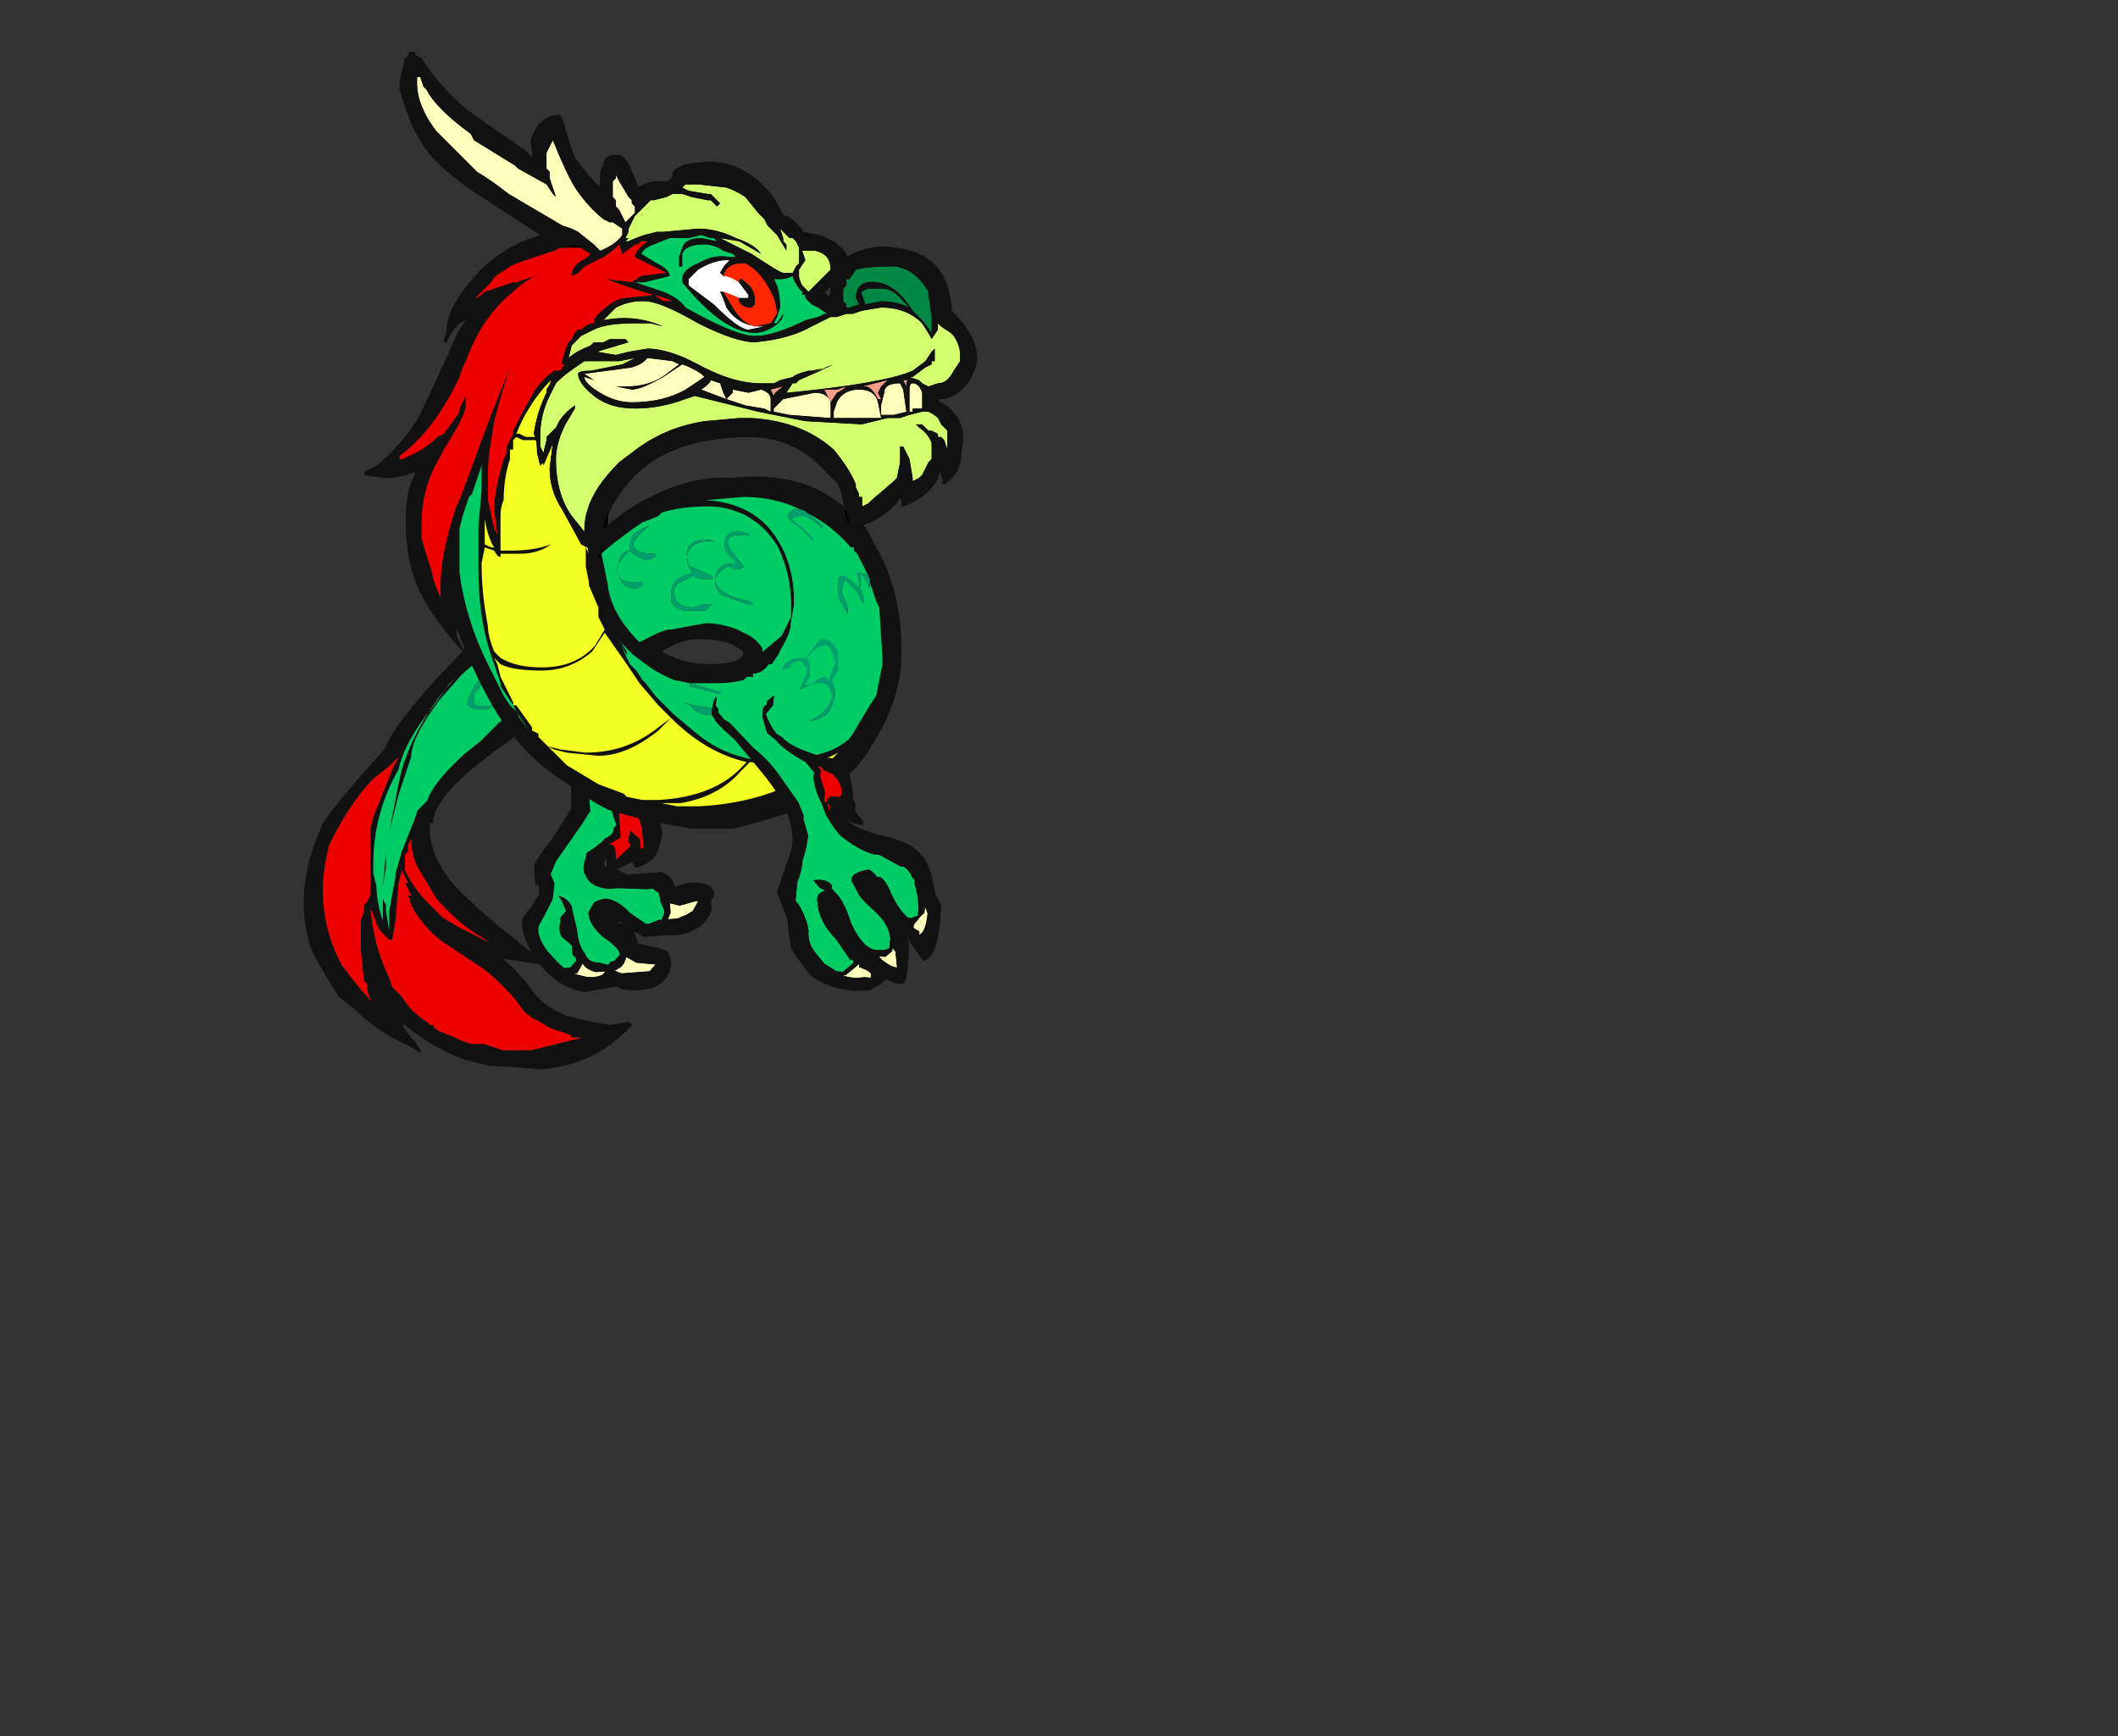 <?xml version="1.0" encoding="UTF-8" standalone="no"?>
<svg xmlns:ffdec="https://www.free-decompiler.com/flash" xmlns:xlink="http://www.w3.org/1999/xlink" ffdec:objectType="frame" height="192.5px" width="234.85px" xmlns="http://www.w3.org/2000/svg">
  <rect width="100%" height="100%" fill="#333333" stroke="none"/>
  <g transform="matrix(1.0, 0.0, 0.0, 1.0, 76.0, 71.15)">
    <use ffdec:characterId="818" ffdec:characterName="a_Dragon3Tail7" height="51.45" transform="matrix(1.0, 0.0, 0.0, 1.0, -42.3, -3.7)" width="36.4" xlink:href="#sprite0"/>
    <use ffdec:characterId="836" ffdec:characterName="a_Dragon3LegR" height="31.85" transform="matrix(0.997, -0.075, 0.075, 0.997, -19.8, 7.9)" width="21.35" xlink:href="#sprite1"/>
    <use ffdec:characterId="834" ffdec:characterName="a_Dragon3Body" height="86.1" transform="matrix(1.0, 0.0, 0.0, 1.0, -35.55, -65.4)" width="67.9" xlink:href="#sprite2"/>
    <use ffdec:characterId="830" ffdec:characterName="a_Dragon3LegL" height="32.55" transform="matrix(0.996, 0.095, -0.095, 0.996, 3.25, 4.65)" width="27.3" xlink:href="#sprite4"/>
  </g>
  <defs>
    <g id="sprite0" transform="matrix(1.0, 0.0, 0.0, 1.0, 36.4, 0.0)">
      <use ffdec:characterId="817" height="7.35" transform="matrix(7.0, 0.0, 0.0, 7.0, -36.4, 0.0)" width="5.2" xlink:href="#shape0"/>
    </g>
    <g id="shape0" transform="matrix(1.0, 0.0, 0.0, 1.0, 5.2, 0.0)">
      <path d="M-1.7 1.9 L-1.95 2.1 Q-3.1 2.9 -3.15 3.35 L-3.15 3.4 -3.2 3.4 Q-3.25 3.85 -2.85 4.35 -2.45 4.8 -1.4 5.6 L-1.4 5.6 -1.4 5.65 -2.05 5.55 Q-1.8 5.75 -1.55 6.1 -1.4 6.3 -1.05 6.45 L-0.65 6.55 -0.35 6.6 -0.05 6.55 0.0 6.6 Q-0.6 7.25 -1.45 7.3 L-2.15 7.25 -2.25 7.25 -2.65 7.15 -2.9 7.05 Q-3.3 6.85 -3.6 6.6 L-3.65 6.6 -3.5 6.8 Q-3.35 6.95 -3.35 7.05 L-3.5 6.95 Q-4.05 6.7 -4.4 6.35 L-4.65 6.15 Q-5.0 5.6 -5.1 5.35 -5.35 4.55 -5.0 3.65 L-4.9 3.4 Q-4.65 3.05 -4.25 2.6 L-3.9 2.2 Q-3.8 1.85 -2.85 0.85 -1.8 -0.25 -1.8 0.1 L-1.85 0.2 Q-1.95 0.4 -2.3 0.7 L-2.7 1.05 -3.05 1.45 Q-3.5 2.05 -3.5 2.35 L-3.7 2.95 -3.85 3.55 Q-3.7 2.75 -3.65 2.55 -3.4 1.75 -2.8 1.1 L-2.9 1.2 -3.15 1.55 Q-3.6 2.1 -3.7 2.55 -4.1 3.25 -4.1 4.05 L-4.1 4.2 -4.05 4.4 Q-4.05 4.65 -3.95 4.95 L-3.95 4.6 -3.9 4.7 -3.9 4.8 -3.85 5.1 -3.85 4.8 -3.75 4.25 -3.75 4.2 -3.65 3.85 -3.45 3.35 -3.4 3.2 -3.25 3.05 Q-3.15 2.75 -2.65 2.3 L-2.4 2.1 -2.1 1.8 -1.85 1.65 Q-1.4 1.35 -1.4 1.65 L-1.3 1.65 -1.55 1.8 -1.6 1.8 -1.7 1.9 M-1.8 0.5 Q-1.35 0.35 -0.85 0.55 -0.75 0.6 -0.8 0.7 -0.55 0.8 -0.35 0.95 0.0 1.25 -0.25 1.6 L-0.3 1.65 Q0.15 1.8 -0.4 1.95 L-1.25 2.1 -1.25 2.05 -0.85 1.8 Q-0.65 1.8 -0.45 1.65 L-0.35 1.6 Q-0.2 1.5 -0.2 1.35 -0.2 1.2 -0.4 1.05 -0.6 0.85 -0.9 0.8 L-1.45 0.75 Q-1.9 0.8 -2.35 1.05 L-1.8 0.5 M-3.85 2.5 L-4.1 2.7 Q-4.4 3.0 -4.7 3.55 L-4.8 3.75 Q-4.9 4.15 -4.9 4.45 -4.9 5.1 -4.6 5.65 -4.35 6.0 -4.1 6.25 -4.2 6.15 -4.2 5.95 L-4.25 5.9 -4.3 5.4 -4.3 4.95 -4.25 4.8 -4.25 4.7 -4.2 4.65 -4.15 4.55 -4.15 3.5 -4.1 3.3 -3.8 2.55 -3.7 2.35 -3.85 2.5 M-3.4 4.1 Q-3.5 3.9 -3.5 3.65 L-3.55 3.75 -3.55 3.85 -3.6 3.9 -3.6 4.15 Q-3.45 4.45 -3.25 4.65 L-3.0 4.9 -2.75 5.05 -2.25 5.3 -2.4 5.2 Q-2.75 5.0 -3.1 4.6 L-3.4 4.1 M-3.55 4.35 L-3.65 4.15 -3.7 4.35 -3.75 4.95 -3.8 5.25 -3.85 5.25 -4.0 5.1 -4.05 5.0 -4.1 4.85 -4.15 4.75 -4.15 4.65 -4.15 4.7 Q-4.1 5.35 -3.85 5.85 L-3.8 6.0 -3.65 6.15 Q-3.5 6.4 -3.25 6.55 L-3.2 6.6 -3.15 6.6 Q-3.15 6.65 -3.05 6.7 L-2.8 6.8 -2.7 6.85 -2.55 6.9 -2.35 6.9 -2.05 7.0 -1.6 7.0 -0.8 6.8 -0.95 6.8 -1.0 6.75 -1.3 6.65 -1.55 6.5 -1.5 6.55 -1.7 6.4 -1.85 6.2 Q-2.2 5.8 -2.45 5.65 L-3.05 5.25 Q-3.35 5.0 -3.5 4.7 L-3.55 4.55 -3.5 4.55 -3.6 4.35 -3.55 4.35 M-3.9 3.9 L-3.9 4.1 -3.95 4.4 -3.9 3.85 -3.9 3.9 M-3.95 4.45 L-3.95 4.45" fill="#111111" fill-rule="evenodd" stroke="none"/>
      <path d="M-1.2 0.75 L-1.15 0.75 -1.15 0.8 -1.4 0.8 Q-1.55 0.85 -1.7 1.05 L-1.7 1.1 -1.55 1.1 -1.4 1.15 -1.5 1.2 Q-1.6 1.25 -1.65 1.35 L-1.55 1.45 -1.4 1.4 -1.2 1.4 -1.45 1.45 -1.65 1.45 Q-1.75 1.45 -1.75 1.35 L-1.55 1.15 -1.7 1.15 Q-1.8 1.1 -1.75 0.95 -1.65 0.8 -1.45 0.75 L-1.2 0.75 M-2.6 1.55 Q-2.65 1.5 -2.55 1.35 -2.5 1.15 -2.35 1.1 L-2.15 1.05 -2.15 1.1 Q-2.35 1.1 -2.45 1.3 L-2.5 1.35 Q-2.5 1.45 -2.5 1.5 L-2.45 1.55 -2.3 1.55 -2.1 1.5 Q-2.2 1.55 -2.3 1.6 L-2.5 1.6 -2.6 1.55" fill="#009f6b" fill-rule="evenodd" stroke="none"/>
      <path d="M-1.85 0.2 Q-1.65 0.15 -1.65 0.3 L-1.8 0.5 -2.35 1.05 Q-1.9 0.8 -1.45 0.75 L-0.9 0.8 Q-0.6 0.85 -0.4 1.05 -0.2 1.2 -0.2 1.35 -0.2 1.5 -0.35 1.6 L-0.45 1.65 Q-0.65 1.8 -0.85 1.8 L-0.8 1.8 Q-0.8 1.45 -1.3 1.65 L-1.4 1.65 Q-1.4 1.35 -1.85 1.65 L-2.1 1.8 -2.4 2.1 -2.65 2.3 Q-3.15 2.75 -3.25 3.05 L-3.4 3.2 -3.45 3.35 -3.65 3.85 -3.75 4.2 -3.75 4.25 -3.85 4.8 -3.85 5.1 -3.9 4.8 -3.9 4.7 -3.95 4.6 -3.95 4.95 Q-4.05 4.65 -4.05 4.4 L-4.1 4.2 -4.1 4.05 Q-4.1 3.25 -3.7 2.55 -3.6 2.1 -3.15 1.55 L-2.9 1.2 -2.8 1.1 Q-3.4 1.75 -3.65 2.55 -3.7 2.75 -3.85 3.55 L-3.7 2.95 -3.5 2.35 Q-3.5 2.05 -3.05 1.45 L-2.7 1.05 -2.3 0.7 Q-1.95 0.4 -1.85 0.2 M-1.55 1.8 L-1.7 1.9 -1.6 1.8 -1.55 1.8 M-1.2 0.75 L-1.45 0.75 Q-1.65 0.8 -1.75 0.95 -1.8 1.1 -1.7 1.15 L-1.55 1.15 -1.75 1.35 Q-1.75 1.45 -1.65 1.45 L-1.45 1.45 -1.2 1.4 -1.4 1.4 -1.55 1.45 -1.65 1.35 Q-1.6 1.25 -1.5 1.2 L-1.4 1.15 -1.55 1.1 -1.7 1.1 -1.7 1.05 Q-1.55 0.85 -1.4 0.8 L-1.15 0.8 -1.15 0.75 -1.2 0.75 M-2.6 1.55 L-2.5 1.6 -2.3 1.6 Q-2.2 1.55 -2.1 1.5 L-2.3 1.55 -2.45 1.55 -2.5 1.5 Q-2.5 1.45 -2.5 1.35 L-2.45 1.3 Q-2.35 1.1 -2.15 1.1 L-2.15 1.05 -2.35 1.1 Q-2.5 1.15 -2.55 1.35 -2.65 1.5 -2.6 1.55 M-3.9 3.9 L-3.9 3.85 -3.95 4.4 -3.9 4.1 -3.9 3.9 M-3.95 4.45 L-3.95 4.45" fill="#00cc66" fill-rule="evenodd" stroke="none"/>
      <path d="M-3.85 2.5 L-3.7 2.35 -3.8 2.55 -4.1 3.3 -4.15 3.5 -4.15 4.55 -4.2 4.65 -4.25 4.7 -4.25 4.8 -4.3 4.95 -4.3 5.4 -4.25 5.9 -4.2 5.95 Q-4.2 6.15 -4.1 6.25 -4.35 6.0 -4.6 5.65 -4.9 5.1 -4.9 4.45 -4.9 4.15 -4.8 3.75 L-4.7 3.55 Q-4.4 3.0 -4.1 2.7 L-3.85 2.5 M-3.4 4.1 L-3.1 4.6 Q-2.75 5.0 -2.4 5.2 L-2.25 5.3 -2.75 5.05 -3.0 4.9 -3.25 4.65 Q-3.45 4.45 -3.6 4.15 L-3.6 3.9 -3.55 3.85 -3.55 3.75 -3.5 3.65 Q-3.5 3.9 -3.4 4.1 M-3.55 4.35 L-3.6 4.35 -3.5 4.55 -3.55 4.55 -3.5 4.7 Q-3.35 5.0 -3.05 5.25 L-2.45 5.65 Q-2.2 5.8 -1.85 6.2 L-1.7 6.4 -1.5 6.55 -1.55 6.5 -1.3 6.65 -1.0 6.75 -0.95 6.8 -0.8 6.8 -1.6 7.0 -2.05 7.0 -2.35 6.9 -2.55 6.9 -2.7 6.85 -2.8 6.8 -3.05 6.7 Q-3.15 6.65 -3.15 6.6 L-3.2 6.6 -3.25 6.55 Q-3.5 6.4 -3.65 6.15 L-3.8 6.0 -3.85 5.85 Q-4.1 5.35 -4.15 4.7 L-4.15 4.65 -4.15 4.75 -4.1 4.85 -4.05 5.0 -4.0 5.1 -3.85 5.25 -3.8 5.25 -3.75 4.95 -3.7 4.35 -3.65 4.15 -3.55 4.35" fill="#ec0000" fill-rule="evenodd" stroke="none"/>
    </g>
    <g id="sprite1" transform="matrix(1.0, 0.0, 0.0, 1.0, 0.0, 0.0)">
      <use ffdec:characterId="835" height="4.55" transform="matrix(7.0, 0.0, 0.0, 7.0, 0.0, 0.0)" width="3.05" xlink:href="#shape1"/>
    </g>
    <g id="shape1" transform="matrix(1.0, 0.0, 0.0, 1.0, 0.0, 0.0)">
      <path d="M3.0 3.3 Q3.0 3.45 2.8 3.6 2.55 3.75 2.25 3.7 L1.9 3.7 1.75 3.6 1.8 3.8 Q2.15 3.9 2.25 3.95 2.3 4.05 2.3 4.15 2.2 4.65 1.5 4.5 L1.4 4.45 0.9 4.5 Q0.45 4.4 0.15 3.9 -0.05 3.5 0.0 3.3 0.0 3.25 0.15 3.1 L0.3 2.9 0.3 2.75 0.25 2.75 Q0.25 2.65 0.25 2.5 L0.25 2.45 Q0.25 2.4 0.6 2.0 L0.9 1.6 Q0.95 1.35 0.9 0.95 L0.85 0.5 0.85 0.45 0.8 0.15 Q0.85 0.05 1.0 0.0 1.2 -0.05 1.4 0.35 1.55 0.65 1.6 0.9 L1.9 1.5 Q2.0 1.3 2.15 1.6 2.35 1.95 2.3 2.15 L2.2 2.4 Q2.1 2.55 1.85 2.6 L1.8 2.5 1.55 2.6 1.7 2.7 2.25 2.7 Q2.4 2.75 2.45 2.95 L2.65 2.9 Q3.1 2.9 3.05 3.15 L3.0 3.2 3.0 3.3 M1.6 1.2 L1.65 1.6 1.65 2.1 1.45 2.2 Q1.55 2.2 1.55 2.3 L1.55 2.45 1.8 2.25 Q1.75 2.15 1.8 2.05 L1.8 2.0 1.95 2.15 1.95 2.3 2.0 2.3 2.0 2.05 Q2.0 1.85 1.85 1.6 L1.6 1.2 M1.0 0.65 L1.2 1.45 1.2 1.65 1.05 1.85 0.6 2.4 0.5 2.6 0.55 2.75 0.5 3.0 0.35 3.25 0.25 3.4 Q0.2 3.55 0.35 3.8 0.5 4.0 0.6 4.1 L0.7 4.1 Q0.75 4.05 0.8 4.0 L0.8 3.95 0.75 3.9 0.75 3.75 0.6 3.6 Q0.55 3.5 0.6 3.35 L0.6 3.3 0.7 3.2 0.65 3.05 0.6 2.95 Q0.55 2.95 0.6 2.95 0.75 3.0 0.8 3.15 L0.8 3.2 0.85 3.5 Q0.85 3.75 0.95 3.9 1.0 4.05 1.15 4.05 L1.3 4.1 1.35 4.05 1.4 4.05 1.5 3.95 Q1.5 3.85 1.25 3.65 1.05 3.45 1.05 3.25 L1.15 3.1 Q1.25 3.05 1.35 3.05 1.55 3.1 1.7 3.3 L1.95 3.5 2.0 3.5 2.15 3.45 2.2 3.45 2.25 3.35 2.25 3.3 2.2 3.15 Q2.2 3.0 2.15 3.0 L2.1 2.95 2.0 2.95 1.55 2.9 1.4 2.9 Q1.1 2.85 1.05 2.65 1.0 2.6 1.05 2.45 L1.1 2.3 1.2 2.25 1.35 2.15 1.4 2.1 Q1.55 2.05 1.55 1.95 L1.6 1.9 Q1.5 1.6 1.5 1.2 L1.45 0.65 Q1.35 0.2 1.1 0.15 0.95 0.1 0.85 0.25 L0.95 0.45 1.0 0.65 M1.4 2.4 L1.35 2.5 Q1.35 2.55 1.4 2.55 L1.4 2.4 M1.55 3.45 Q1.5 3.4 1.5 3.45 L1.65 3.5 1.55 3.45 M2.35 3.45 L2.45 3.45 2.6 3.4 2.7 3.35 2.8 3.2 2.75 3.2 2.5 3.25 2.35 3.2 2.35 3.35 2.3 3.45 2.35 3.45 M1.5 4.15 L1.4 4.2 1.5 4.25 1.95 4.25 2.05 4.15 1.75 4.1 1.6 4.0 1.55 4.1 1.5 4.15 M0.75 4.2 L0.9 4.25 Q1.05 4.3 1.2 4.25 L1.25 4.2 1.1 4.2 Q0.95 4.15 0.9 4.05 L0.8 4.2 0.75 4.2" fill="#111111" fill-rule="evenodd" stroke="none"/>
      <path d="M1.6 1.2 L1.85 1.6 Q2.0 1.85 2.0 2.05 L2.0 2.3 1.95 2.3 1.95 2.15 1.8 2.0 1.8 2.05 Q1.75 2.15 1.8 2.25 L1.55 2.45 1.55 2.3 Q1.55 2.2 1.45 2.2 L1.65 2.1 1.65 1.6 1.6 1.2" fill="#ec0000" fill-rule="evenodd" stroke="none"/>
      <path d="M1.0 0.65 L0.95 0.45 0.85 0.25 Q0.95 0.1 1.1 0.15 1.35 0.2 1.45 0.65 L1.5 1.2 Q1.5 1.6 1.6 1.9 L1.55 1.95 Q1.55 2.05 1.4 2.1 L1.35 2.15 1.2 2.25 1.1 2.3 1.05 2.45 Q1.0 2.6 1.05 2.65 1.1 2.85 1.4 2.9 L1.55 2.9 2.0 2.95 2.1 2.95 2.15 3.0 Q2.2 3.0 2.2 3.15 L2.25 3.3 2.25 3.35 2.2 3.45 2.15 3.45 2.0 3.5 1.95 3.5 1.7 3.3 Q1.55 3.1 1.35 3.05 1.25 3.05 1.15 3.1 L1.05 3.25 Q1.05 3.45 1.25 3.65 1.5 3.85 1.5 3.95 L1.4 4.05 1.35 4.05 1.3 4.1 1.15 4.05 Q1.0 4.05 0.95 3.9 0.85 3.75 0.85 3.5 L0.8 3.2 0.8 3.15 Q0.75 3.0 0.6 2.95 0.55 2.95 0.6 2.95 L0.65 3.05 0.7 3.2 0.6 3.3 0.6 3.35 Q0.55 3.5 0.6 3.6 L0.75 3.75 0.75 3.9 0.8 3.95 0.8 4.0 Q0.75 4.05 0.7 4.1 L0.6 4.1 Q0.5 4.0 0.35 3.8 0.2 3.55 0.25 3.4 L0.35 3.25 0.5 3.0 0.55 2.75 0.5 2.6 0.6 2.4 1.05 1.85 1.2 1.65 1.2 1.45 1.0 0.65" fill="#00cc66" fill-rule="evenodd" stroke="none"/>
      <path d="M0.75 4.2 L0.8 4.2 0.9 4.05 Q0.95 4.15 1.1 4.2 L1.25 4.2 1.2 4.25 Q1.05 4.3 0.9 4.25 L0.75 4.2 M1.5 4.15 L1.55 4.1 1.6 4.0 1.75 4.1 2.05 4.15 1.95 4.25 1.5 4.25 1.4 4.2 1.5 4.15 M2.35 3.45 L2.3 3.45 2.35 3.35 2.35 3.2 2.5 3.25 2.75 3.2 2.8 3.2 2.7 3.35 2.6 3.4 2.45 3.45 2.35 3.45" fill="#fffdbb" fill-rule="evenodd" stroke="none"/>
      <path d="M3.0 3.3 Q3.0 3.45 2.8 3.6 2.55 3.75 2.25 3.7 L1.9 3.7 1.75 3.6 1.8 3.8 Q2.15 3.9 2.25 3.95 2.3 4.05 2.3 4.15 2.2 4.65 1.5 4.5 L1.4 4.45 0.9 4.5 Q0.45 4.4 0.15 3.9 -0.05 3.5 0.0 3.3 0.0 3.25 0.15 3.1 L0.3 2.9 0.3 2.75 0.25 2.75 Q0.25 2.65 0.25 2.5 L0.25 2.45 Q0.25 2.4 0.6 2.0 L0.9 1.6 Q0.95 1.35 0.9 0.95 L0.85 0.5 0.85 0.45 0.8 0.15 Q0.85 0.05 1.0 0.0 1.2 -0.05 1.4 0.35 1.55 0.65 1.6 0.9 L1.9 1.5 Q2.0 1.3 2.15 1.6 2.35 1.95 2.3 2.15 L2.2 2.4 Q2.1 2.55 1.85 2.6 L1.8 2.5 1.55 2.6 1.7 2.7 2.25 2.7 Q2.4 2.75 2.45 2.95 L2.65 2.9 Q3.1 2.9 3.05 3.15 L3.0 3.2 3.0 3.3 M1.6 1.2 L1.65 1.6 1.65 2.1 1.45 2.2 Q1.55 2.2 1.55 2.3 L1.55 2.45 1.8 2.25 Q1.75 2.15 1.8 2.05 L1.8 2.0 1.95 2.15 1.95 2.3 2.0 2.3 2.0 2.05 Q2.0 1.85 1.85 1.6 L1.6 1.2 M1.05 0.85 L1.2 1.45 1.2 1.65 1.05 1.85 0.6 2.4 0.5 2.6 0.55 2.75 0.5 3.0 0.35 3.25 0.25 3.4 Q0.2 3.55 0.35 3.8 0.5 4.0 0.6 4.1 L0.7 4.1 Q0.75 4.05 0.8 4.0 L0.8 3.95 0.75 3.9 0.75 3.75 0.6 3.6 Q0.55 3.5 0.6 3.35 L0.6 3.3 0.7 3.2 0.65 3.05 0.6 2.95 Q0.55 2.95 0.6 2.95 0.75 3.0 0.8 3.15 L0.8 3.2 0.85 3.5 Q0.85 3.75 0.95 3.9 1.0 4.05 1.15 4.05 L1.3 4.1 1.35 4.05 1.4 4.05 1.5 3.95 Q1.5 3.85 1.25 3.65 1.05 3.45 1.05 3.25 L1.15 3.1 Q1.25 3.05 1.35 3.05 1.55 3.1 1.7 3.3 L1.95 3.5 2.0 3.5 2.15 3.45 2.2 3.45 2.25 3.35 2.25 3.3 2.2 3.15 Q2.2 3.0 2.15 3.0 L2.1 2.95 2.0 2.95 1.55 2.9 1.4 2.9 Q1.1 2.85 1.05 2.65 1.0 2.6 1.05 2.45 L1.1 2.3 1.2 2.25 1.35 2.15 1.4 2.1 Q1.55 2.05 1.55 1.95 L1.6 1.9 Q1.5 1.6 1.5 1.2 L1.45 0.65 Q1.35 0.2 1.1 0.15 0.95 0.1 0.85 0.25 L0.95 0.45 1.05 0.85 M1.4 2.4 L1.35 2.5 Q1.35 2.55 1.4 2.55 L1.4 2.4 M1.55 3.45 Q1.5 3.4 1.5 3.45 L1.65 3.5 1.55 3.45 M2.35 3.45 L2.45 3.45 2.6 3.4 2.7 3.35 2.8 3.2 2.75 3.2 2.5 3.25 2.35 3.2 2.35 3.35 2.3 3.45 2.35 3.45 M1.5 4.15 L1.4 4.2 1.5 4.25 1.95 4.25 2.05 4.15 1.75 4.1 1.6 4.0 1.55 4.1 1.5 4.15 M0.75 4.2 L0.9 4.25 Q1.05 4.3 1.2 4.25 L1.25 4.2 1.1 4.2 Q0.95 4.15 0.9 4.05 L0.8 4.2 0.75 4.2" fill="#111111" fill-rule="evenodd" stroke="none"/>
      <path d="M1.6 1.2 L1.85 1.6 Q2.0 1.85 2.0 2.05 L2.0 2.3 1.95 2.3 1.95 2.15 1.8 2.0 1.8 2.05 Q1.75 2.15 1.8 2.25 L1.55 2.45 1.55 2.3 Q1.55 2.2 1.45 2.2 L1.65 2.1 1.65 1.6 1.6 1.2" fill="#ec0000" fill-rule="evenodd" stroke="none"/>
      <path d="M0.95 0.45 L0.85 0.25 Q0.95 0.1 1.1 0.15 1.35 0.2 1.45 0.65 L1.5 1.2 Q1.5 1.6 1.6 1.9 L1.55 1.95 Q1.55 2.05 1.4 2.1 L1.35 2.15 1.2 2.25 1.1 2.3 1.05 2.45 Q1.0 2.6 1.05 2.65 1.1 2.85 1.4 2.9 L1.55 2.9 2.0 2.95 2.1 2.95 2.15 3.0 Q2.2 3.0 2.2 3.15 L2.25 3.3 2.25 3.35 2.2 3.45 2.15 3.45 2.0 3.5 1.95 3.5 1.7 3.3 Q1.55 3.1 1.35 3.05 1.25 3.05 1.15 3.1 L1.05 3.25 Q1.05 3.45 1.25 3.65 1.5 3.85 1.5 3.95 L1.4 4.05 1.35 4.05 1.3 4.1 1.15 4.05 Q1.0 4.05 0.95 3.9 0.85 3.75 0.85 3.5 L0.8 3.2 0.8 3.15 Q0.75 3.0 0.6 2.95 0.55 2.95 0.6 2.95 L0.65 3.05 0.7 3.2 0.6 3.3 0.6 3.35 Q0.55 3.5 0.6 3.6 L0.75 3.75 0.75 3.9 0.8 3.95 0.8 4.0 Q0.75 4.05 0.7 4.1 L0.6 4.1 Q0.5 4.0 0.35 3.8 0.2 3.55 0.25 3.4 L0.35 3.25 0.5 3.0 0.55 2.75 0.5 2.6 0.6 2.4 1.05 1.85 1.2 1.65 1.2 1.45 0.95 0.45" fill="#00cc66" fill-rule="evenodd" stroke="none"/>
      <path d="M0.8 4.2 L0.9 4.05 Q0.95 4.15 1.1 4.2 L1.25 4.2 1.2 4.25 Q1.05 4.3 0.9 4.25 L0.75 4.2 0.8 4.2 M1.5 4.15 L1.55 4.1 1.6 4.0 1.75 4.1 2.05 4.15 1.95 4.25 1.5 4.25 1.4 4.2 1.5 4.15 M2.35 3.35 L2.35 3.2 2.5 3.25 2.75 3.2 2.8 3.2 2.7 3.35 2.6 3.4 2.45 3.45 2.3 3.45 2.35 3.35" fill="#fffdbb" fill-rule="evenodd" stroke="none"/>
      <path d="M1.85 1.6 L1.6 1.2 1.65 1.6 1.65 2.1 1.45 2.2 Q1.55 2.2 1.55 2.3 L1.55 2.45 1.8 2.25 Q1.75 2.15 1.8 2.05 L1.8 2.0 1.95 2.15 1.95 2.3 2.0 2.3 2.0 2.05 Q2.0 1.85 1.85 1.6 M1.6 0.9 L1.85 1.35 1.85 1.4 Q2.1 2.0 2.1 2.1 L2.05 2.3 1.9 2.5 Q1.9 2.4 1.8 2.35 1.75 2.4 1.45 2.6 L1.5 2.4 1.5 2.3 1.35 2.3 Q1.3 2.3 1.2 2.35 1.15 2.4 1.15 2.5 1.15 2.8 1.45 2.8 2.05 2.85 2.2 2.95 2.25 3.05 2.35 3.05 L2.45 3.1 2.8 3.15 2.9 3.15 2.75 3.45 2.7 3.45 Q2.45 3.6 2.1 3.6 1.9 3.6 1.65 3.4 1.4 3.2 1.3 3.2 L1.25 3.2 1.25 3.45 1.35 3.55 1.4 3.55 1.55 3.8 Q1.55 3.85 1.85 3.95 2.1 4.1 2.1 4.15 L2.0 4.35 1.6 4.4 1.35 4.35 0.7 4.35 Q0.6 4.3 0.4 4.0 L0.2 3.6 0.1 3.45 0.15 3.4 Q0.25 3.15 0.3 3.1 0.4 3.0 0.45 2.8 L0.45 2.55 Q0.5 2.4 0.8 2.05 1.05 1.8 1.05 1.45 L1.05 1.2 0.95 0.85 0.9 0.7 Q0.9 0.6 0.85 0.5 L0.85 0.45 0.8 0.15 Q0.85 0.05 1.0 0.0 1.2 -0.05 1.4 0.35 1.55 0.65 1.6 0.9 M1.0 0.65 L1.2 1.45 1.2 1.65 1.05 1.85 0.6 2.4 0.5 2.6 0.55 2.75 0.5 3.0 0.35 3.25 0.25 3.4 Q0.2 3.55 0.35 3.8 0.5 4.0 0.6 4.1 L0.7 4.1 Q0.75 4.05 0.8 4.0 L0.8 3.95 0.75 3.9 0.75 3.75 0.6 3.6 Q0.55 3.5 0.6 3.35 L0.6 3.3 0.7 3.2 0.65 3.05 0.6 2.95 Q0.55 2.95 0.6 2.95 0.75 3.0 0.8 3.15 L0.8 3.2 0.85 3.5 Q0.85 3.75 0.95 3.9 1.0 4.05 1.15 4.05 L1.3 4.1 1.35 4.05 1.4 4.05 1.5 3.95 Q1.5 3.85 1.25 3.65 1.05 3.45 1.05 3.25 L1.15 3.1 Q1.25 3.05 1.35 3.05 1.55 3.1 1.7 3.3 L1.95 3.5 2.0 3.5 2.15 3.45 2.2 3.45 2.25 3.35 2.25 3.3 2.2 3.15 Q2.2 3.0 2.15 3.0 L2.1 2.95 2.0 2.95 1.55 2.9 1.4 2.9 Q1.1 2.85 1.05 2.65 1.0 2.6 1.05 2.45 L1.1 2.3 1.2 2.25 1.35 2.15 1.4 2.1 Q1.55 2.05 1.55 1.95 L1.6 1.9 Q1.5 1.6 1.5 1.2 L1.45 0.65 Q1.35 0.2 1.1 0.15 0.95 0.1 0.85 0.25 L0.95 0.45 1.0 0.65 M2.35 3.45 L2.45 3.45 2.6 3.4 2.7 3.35 2.8 3.2 2.75 3.2 2.5 3.25 2.35 3.2 2.35 3.35 2.3 3.45 2.35 3.45 M1.5 4.15 L1.4 4.2 1.5 4.25 1.95 4.25 2.05 4.15 1.75 4.1 1.6 4.0 1.55 4.1 1.5 4.15 M0.75 4.2 L0.9 4.25 Q1.05 4.3 1.2 4.25 L1.25 4.2 1.1 4.2 Q0.95 4.15 0.9 4.05 L0.8 4.2 0.75 4.2" fill="#111111" fill-rule="evenodd" stroke="none"/>
    </g>
    <g id="sprite2" transform="matrix(1.0, 0.0, 0.0, 1.0, 0.0, 0.0)">
      <use ffdec:characterId="833" height="12.3" transform="matrix(7.0, 0.0, 0.0, 7.0, 0.0, 0.0)" width="9.7" xlink:href="#shape2"/>
      <use ffdec:characterId="832" ffdec:characterName="a_Dragon3Head1" height="56.0" transform="matrix(1.0, 0.0, 0.0, 1.0, 4.05, 0.0)" width="63.7" xlink:href="#sprite3"/>
    </g>
    <g id="shape2" transform="matrix(1.0, 0.0, 0.0, 1.0, 0.0, 0.0)">
      <path d="M6.7 2.6 Q6.85 2.7 6.95 2.85 L7.15 2.9 Q7.55 3.0 7.65 3.25 L7.75 3.2 Q8.05 3.05 8.4 3.1 9.25 3.2 9.3 4.1 9.7 4.5 9.7 4.85 9.7 5.05 9.55 5.2 9.4 5.5 9.1 5.5 L9.1 5.55 Q9.45 5.75 9.45 6.15 L9.45 6.45 9.4 6.6 Q9.35 6.75 9.15 6.85 L9.15 6.6 9.1 6.7 9.05 6.75 Q8.95 7.05 8.5 7.2 L8.5 7.05 8.4 7.15 Q8.15 7.45 7.85 7.5 L8.1 7.85 Q8.5 8.55 8.5 9.5 8.5 10.25 8.05 10.95 7.85 11.3 7.6 11.5 7.5 11.65 7.3 11.8 6.85 12.05 5.85 12.3 L5.15 12.3 Q4.3 12.15 3.85 12.0 3.55 11.85 3.15 11.55 2.5 11.15 2.05 10.4 1.7 9.8 1.45 9.1 L1.45 9.1 1.45 9.25 1.6 9.55 Q1.05 8.95 0.85 8.5 0.65 8.05 0.65 7.45 0.65 7.0 0.75 6.8 L0.8 6.65 Q0.55 6.75 0.3 6.75 L0.0 6.7 0.0 6.65 0.2 6.55 Q0.6 6.2 0.85 5.8 L1.25 4.95 1.45 4.5 Q1.55 4.3 1.65 4.2 L1.6 4.25 1.5 4.3 Q1.35 4.45 1.3 4.6 L1.25 4.6 1.3 4.4 Q1.3 4.05 1.75 3.55 2.2 3.05 2.8 2.9 L1.65 2.15 Q1.0 1.7 0.9 1.4 0.7 1.1 0.55 0.6 L0.55 0.55 Q0.55 0.35 0.65 0.15 L0.65 0.1 Q0.7 0.0 0.75 0.0 L0.8 0.0 0.8 0.05 0.9 0.1 1.0 0.25 Q1.25 0.6 1.6 0.9 L2.5 1.55 2.65 1.7 2.65 1.45 Q2.65 1.3 2.75 1.15 2.9 1.0 3.1 1.0 L3.3 1.6 Q3.4 1.85 3.7 2.15 L3.75 2.05 3.75 1.9 3.8 1.8 3.8 1.7 Q3.9 1.6 4.05 1.65 4.15 1.7 4.2 1.8 L4.25 2.0 4.35 2.15 Q4.45 2.05 4.7 2.05 L4.8 2.05 Q4.85 2.0 4.9 1.95 L4.9 1.9 Q5.05 1.75 5.4 1.75 5.95 1.7 6.4 2.25 L6.45 2.3 6.65 2.6 6.7 2.6 M6.0 2.3 Q5.9 2.2 5.75 2.15 L5.25 2.1 5.1 2.1 5.05 2.15 5.15 2.2 Q5.35 2.2 5.45 2.25 L5.5 2.25 5.6 2.4 5.6 2.45 Q5.55 2.4 5.45 2.35 L5.4 2.35 5.15 2.3 5.0 2.25 4.9 2.25 4.75 2.3 4.55 2.35 4.5 2.35 4.5 2.4 4.35 2.55 4.3 2.55 4.3 2.6 4.2 2.8 4.2 2.85 4.15 2.95 4.15 3.0 Q4.25 2.95 4.45 2.9 4.55 2.85 4.6 2.85 L4.75 2.85 5.3 2.8 Q5.55 2.8 5.9 2.95 6.2 3.05 6.3 3.2 6.2 3.1 5.9 3.0 L5.65 2.95 Q5.75 3.0 6.1 3.2 6.55 3.5 6.65 3.5 L6.75 3.5 6.85 3.4 6.85 3.35 6.9 3.2 6.9 3.1 6.7 2.9 Q6.65 2.85 6.55 2.8 L6.6 2.95 6.65 3.0 6.65 3.05 6.7 3.1 6.7 3.15 6.65 3.15 6.5 2.9 6.4 2.8 6.4 2.75 6.3 2.65 6.25 2.55 6.0 2.3 M5.85 3.2 L5.7 3.15 Q5.5 3.05 5.35 3.05 5.1 3.05 5.0 3.2 L5.0 3.1 Q5.1 2.95 5.3 2.95 L5.55 3.0 5.55 2.95 5.5 2.95 5.35 2.9 5.1 2.95 4.8 2.95 4.6 3.05 Q4.4 3.1 4.35 3.2 L5.05 4.05 Q5.9 4.5 6.15 4.5 6.45 4.5 7.0 4.25 L7.15 4.2 7.25 4.15 7.3 4.15 7.15 4.05 7.1 4.0 7.0 3.95 6.95 3.9 6.95 3.85 6.85 3.75 Q6.8 3.6 6.75 3.55 6.7 3.6 6.6 3.6 L6.45 3.6 Q6.55 3.75 6.55 4.05 L6.55 4.2 6.5 4.3 6.65 4.15 Q6.65 4.25 6.5 4.35 6.35 4.45 6.15 4.45 5.65 4.45 5.0 3.65 L5.05 3.65 5.05 3.6 Q5.05 3.45 5.25 3.35 5.5 3.2 5.8 3.25 L5.9 3.25 5.85 3.2 M5.7 3.8 L5.8 4.05 Q5.95 4.3 6.15 4.35 L6.45 4.3 6.5 4.15 Q6.5 3.95 6.35 3.7 6.25 3.45 6.0 3.35 L5.95 3.35 Q5.75 3.35 5.7 3.55 L5.65 3.5 Q5.65 3.4 5.75 3.35 L5.8 3.3 5.75 3.3 Q5.5 3.3 5.3 3.45 5.1 3.55 5.1 3.6 L5.15 3.7 5.55 4.0 Q5.95 4.4 6.1 4.4 L6.3 4.35 Q5.9 4.35 5.75 4.05 5.65 3.9 5.65 3.8 L5.7 3.8 M5.9 3.65 Q5.95 3.55 6.05 3.65 6.15 3.75 6.15 3.95 L6.15 4.0 6.1 4.05 Q6.0 4.05 5.95 3.95 L5.9 3.9 6.05 3.9 6.05 3.85 5.9 3.65 M7.05 3.15 L6.9 3.15 7.0 3.3 6.9 3.45 6.9 3.5 6.85 3.55 Q6.85 3.6 6.95 3.7 L6.95 3.75 7.0 3.75 7.0 3.8 7.05 3.8 7.4 3.45 Q7.4 3.2 7.1 3.15 L7.05 3.15 M7.8 3.45 Q7.7 3.5 7.65 3.6 L7.6 3.65 7.6 4.0 7.65 4.05 7.8 4.0 7.8 3.9 Q7.8 3.6 8.1 3.65 8.45 3.7 8.7 4.1 L8.85 4.25 9.0 4.45 9.0 4.2 8.95 3.85 8.9 3.8 Q8.8 3.55 8.6 3.45 8.5 3.4 8.45 3.4 L8.3 3.4 Q7.95 3.4 7.8 3.45 M8.5 3.95 Q8.35 3.75 8.2 3.75 L7.95 3.75 Q7.85 3.8 7.85 3.85 7.9 3.95 7.9 4.0 L8.15 3.95 Q8.45 3.95 8.65 4.05 L8.5 3.95 M7.35 3.9 L7.4 3.7 7.3 3.8 7.25 3.8 7.35 3.9 M7.4 4.2 L7.1 4.35 Q6.7 4.55 6.2 4.6 5.85 4.6 5.3 4.3 4.65 3.95 4.4 3.95 L5.2 4.9 5.3 4.95 Q5.8 5.25 6.3 5.25 L6.45 5.25 6.55 5.2 6.75 5.15 Q6.85 5.1 7.05 5.05 L7.35 5.0 7.0 5.1 7.4 4.95 6.9 5.2 6.85 5.25 6.8 5.25 6.7 5.4 Q8.2 5.25 8.65 5.05 L8.9 4.9 9.0 4.75 9.0 4.7 8.95 4.6 8.95 4.55 Q8.9 4.45 8.8 4.3 8.6 4.05 8.15 4.05 L7.9 4.1 7.75 4.15 7.65 4.15 7.5 4.2 7.4 4.2 M7.95 5.3 Q8.0 5.3 8.15 5.5 L8.15 5.4 Q8.15 5.35 8.2 5.3 L8.3 5.2 7.85 5.3 7.95 5.3 M8.6 5.25 L8.65 5.2 8.55 5.2 8.55 5.3 8.6 5.25 M6.65 5.3 L6.45 5.35 6.45 5.45 Q6.5 5.4 6.6 5.3 L6.65 5.3 M6.65 5.5 L6.5 5.65 6.5 5.7 6.75 5.75 7.4 5.8 7.4 5.75 7.35 5.55 Q7.35 5.4 7.1 5.4 L7.15 5.4 6.65 5.5 M6.45 5.65 L6.45 5.5 Q6.4 5.4 6.3 5.35 L6.1 5.4 5.85 5.35 5.8 5.4 Q5.75 5.45 5.75 5.5 L6.0 5.6 6.3 5.65 6.45 5.7 6.45 5.65 M6.15 5.8 Q6.95 5.85 7.4 6.3 7.7 6.6 7.8 6.85 L7.8 6.9 7.85 7.0 7.85 7.2 8.05 7.1 8.4 6.8 8.4 6.75 8.5 6.5 8.5 6.25 8.55 6.25 8.6 6.35 8.6 6.45 8.7 6.75 8.7 6.8 8.75 6.75 8.8 6.75 8.85 6.7 8.95 6.5 8.95 6.45 9.0 6.3 8.95 6.2 Q8.9 6.05 8.75 5.95 L8.7 5.9 8.8 5.9 8.95 6.0 9.0 6.0 9.1 6.05 9.1 6.1 9.15 6.1 9.15 6.15 9.2 6.3 9.25 6.2 9.25 6.15 9.2 6.05 9.2 5.95 9.15 5.9 9.1 5.8 Q9.0 5.75 8.9 5.7 L8.8 5.7 8.6 5.75 8.5 5.8 8.3 5.8 7.85 5.9 6.95 5.85 6.25 5.7 5.2 5.45 5.1 5.5 Q4.65 5.65 4.3 5.65 L4.2 6.35 Q4.7 5.95 5.4 5.85 L5.95 5.8 6.15 5.8 M8.55 5.35 L8.45 5.25 Q8.25 5.25 8.2 5.4 L8.15 5.6 8.2 5.75 8.35 5.75 8.55 5.7 8.6 5.7 8.55 5.35 M8.65 5.7 L8.7 5.65 8.85 5.65 8.85 5.4 Q8.8 5.25 8.7 5.25 8.65 5.25 8.6 5.35 L8.6 5.7 8.65 5.7 M8.15 5.8 L8.15 5.55 Q8.1 5.35 7.85 5.35 7.6 5.35 7.5 5.55 L7.4 5.7 7.45 5.8 8.15 5.8 M7.4 5.55 L7.5 5.4 Q7.55 5.35 7.65 5.3 L7.5 5.35 7.3 5.35 7.4 5.55 M7.3 6.65 Q6.8 6.1 6.1 6.1 4.8 6.1 4.2 6.8 3.85 7.2 3.8 7.55 3.95 7.4 4.25 7.2 5.1 6.7 5.8 6.75 6.95 6.65 7.6 7.25 L7.6 7.15 7.5 6.85 7.3 6.65 M9.1 4.3 L9.1 4.4 9.0 4.55 9.0 4.7 9.05 4.65 9.05 4.75 9.0 4.9 9.0 4.95 8.9 5.0 8.7 5.15 8.65 5.15 8.8 5.2 8.85 5.25 8.95 5.3 9.05 5.25 Q9.25 5.25 9.35 5.05 L9.45 4.9 9.45 4.8 Q9.45 4.65 9.35 4.5 L9.3 4.45 9.15 4.35 9.1 4.3 M4.0 1.95 L3.95 2.0 3.95 2.05 3.9 2.15 3.9 2.2 3.95 2.25 3.95 2.35 4.0 2.45 4.05 2.5 4.15 2.7 4.25 2.55 4.25 2.5 4.3 2.5 4.25 2.45 4.25 2.4 4.2 2.35 4.2 2.3 4.05 2.05 4.0 1.95 M3.75 2.65 Q3.55 2.45 3.35 2.15 3.2 1.9 2.95 1.4 L2.85 1.6 2.85 1.7 2.9 1.8 2.9 1.9 2.95 2.0 3.05 2.3 2.95 2.25 2.85 2.1 2.45 1.85 2.35 1.8 1.75 1.4 1.65 1.3 Q1.15 0.9 0.95 0.6 L0.9 0.55 0.95 0.55 0.9 0.4 0.85 0.4 0.85 0.5 Q0.85 0.85 1.1 1.25 L1.2 1.3 1.25 1.4 1.5 1.65 1.8 1.9 Q2.0 2.05 2.3 2.25 L3.15 2.75 3.3 2.8 3.35 2.85 4.1 2.9 Q4.1 2.85 4.1 2.8 L4.05 2.8 Q4.0 2.8 3.9 2.7 L3.75 2.65 M3.5 3.25 L4.25 3.25 Q4.25 3.15 4.5 3.0 L4.5 3.0 4.35 3.0 3.5 3.25 M4.75 5.15 L4.25 5.55 Q4.7 5.55 5.1 5.35 L5.4 5.15 5.3 5.1 Q5.15 5.0 5.05 4.95 L4.75 5.15 M5.5 5.2 Q5.45 5.25 5.35 5.35 L5.7 5.5 5.65 5.4 Q5.65 5.3 5.6 5.25 L5.5 5.2 M5.75 5.3 L5.75 5.3 M6.9 7.25 L6.0 9.95 4.15 9.55 8.1 10.2 7.0 7.3 6.9 7.25 M5.45 9.7 Q6.0 9.7 6.0 9.5 L5.85 9.4 Q5.65 9.3 5.3 9.3 5.0 9.3 4.7 9.5 5.05 9.7 5.45 9.7" fill="#111111" fill-rule="evenodd" stroke="none"/>
      <path d="M6.0 2.3 L6.25 2.55 6.3 2.65 6.4 2.75 6.4 2.8 6.5 2.9 6.65 3.15 6.7 3.15 6.7 3.1 6.65 3.05 6.65 3.0 6.6 2.95 6.55 2.8 Q6.65 2.85 6.7 2.9 L6.9 3.1 6.9 3.2 6.85 3.35 6.85 3.4 6.75 3.5 6.65 3.5 Q6.55 3.5 6.1 3.2 5.75 3.0 5.65 2.95 L5.9 3.0 Q6.2 3.1 6.3 3.2 6.2 3.05 5.9 2.95 5.55 2.8 5.3 2.8 L4.75 2.85 4.6 2.85 Q4.55 2.85 4.45 2.9 4.25 2.95 4.15 3.0 L4.15 2.95 4.2 2.85 4.2 2.8 4.3 2.6 4.3 2.55 4.35 2.55 4.5 2.4 4.5 2.35 4.55 2.35 4.75 2.3 4.9 2.25 5.0 2.25 5.15 2.3 5.4 2.35 5.45 2.35 Q5.55 2.4 5.6 2.45 L5.6 2.4 5.5 2.25 5.45 2.25 Q5.35 2.2 5.15 2.2 L5.05 2.15 5.1 2.1 5.25 2.1 5.75 2.15 Q5.9 2.2 6.0 2.3 M7.05 3.15 L7.1 3.15 Q7.4 3.2 7.4 3.45 L7.05 3.8 7.0 3.8 7.0 3.75 6.95 3.75 6.95 3.7 Q6.85 3.6 6.85 3.55 L6.9 3.5 6.9 3.45 7.0 3.3 6.9 3.15 7.05 3.15 M7.4 4.2 L7.5 4.2 7.65 4.15 7.75 4.15 7.9 4.1 8.15 4.05 Q8.6 4.05 8.8 4.3 8.9 4.45 8.95 4.55 L8.95 4.6 9.0 4.7 9.0 4.75 8.9 4.9 8.65 5.05 Q8.2 5.25 6.7 5.4 L6.8 5.25 6.85 5.25 6.9 5.2 7.4 4.95 7.0 5.1 7.35 5.0 7.05 5.05 Q6.85 5.1 6.75 5.15 L6.55 5.2 6.45 5.25 6.3 5.25 Q5.8 5.25 5.3 4.95 L5.2 4.9 4.4 3.95 Q4.65 3.95 5.3 4.3 5.85 4.6 6.2 4.6 6.7 4.55 7.1 4.35 L7.4 4.2 M6.15 5.8 L5.95 5.8 5.4 5.85 Q4.7 5.95 4.2 6.35 L4.3 5.65 Q4.65 5.65 5.1 5.5 L5.2 5.45 6.25 5.7 6.95 5.85 7.85 5.9 8.3 5.8 8.5 5.8 8.6 5.75 8.8 5.7 8.9 5.7 Q9.0 5.75 9.1 5.8 L9.15 5.9 9.2 5.95 9.2 6.05 9.25 6.15 9.25 6.2 9.2 6.3 9.15 6.15 9.15 6.1 9.1 6.1 9.1 6.05 9.0 6.0 8.95 6.0 8.8 5.9 8.7 5.9 8.75 5.95 Q8.9 6.05 8.95 6.2 L9.0 6.3 8.95 6.45 8.95 6.5 8.85 6.7 8.8 6.75 8.75 6.75 8.7 6.8 8.7 6.75 8.6 6.45 8.6 6.35 8.55 6.25 8.5 6.25 8.5 6.5 8.4 6.75 8.4 6.8 8.05 7.1 7.85 7.2 7.85 7.0 7.8 6.9 7.8 6.85 Q7.7 6.6 7.4 6.3 6.95 5.85 6.15 5.8 M9.1 4.3 L9.15 4.35 9.3 4.45 9.35 4.5 Q9.45 4.65 9.45 4.8 L9.45 4.9 9.35 5.05 Q9.25 5.25 9.05 5.25 L8.95 5.3 8.85 5.25 8.8 5.2 8.65 5.15 8.7 5.15 8.9 5.0 9.0 4.95 9.0 4.9 9.05 4.75 9.05 4.65 9.0 4.7 9.0 4.55 9.1 4.4 9.1 4.3" fill="#d3ff6f" fill-rule="evenodd" stroke="none"/>
      <path d="M5.85 3.2 L5.9 3.25 5.8 3.25 Q5.5 3.2 5.25 3.35 5.05 3.45 5.05 3.6 L5.05 3.65 5.0 3.65 Q5.65 4.45 6.15 4.45 6.35 4.45 6.5 4.35 6.65 4.25 6.65 4.15 L6.5 4.3 6.55 4.2 6.55 4.05 Q6.55 3.75 6.45 3.6 L6.6 3.6 Q6.7 3.6 6.75 3.55 6.8 3.6 6.85 3.75 L6.95 3.85 6.95 3.9 7.0 3.95 7.1 4.0 7.15 4.05 7.3 4.15 7.25 4.15 7.15 4.2 7.0 4.25 Q6.45 4.5 6.15 4.5 5.9 4.5 5.05 4.05 L4.35 3.2 Q4.4 3.1 4.6 3.05 L4.8 2.95 5.1 2.95 5.35 2.9 5.5 2.95 5.55 2.95 5.55 3.0 5.3 2.95 Q5.1 2.95 5.0 3.1 L5.0 3.2 Q5.1 3.05 5.35 3.05 5.5 3.05 5.7 3.15 L5.85 3.2 M7.0 7.3 L8.1 10.2 4.15 9.55 6.0 9.95 6.9 7.25 7.0 7.3" fill="#00cc66" fill-rule="evenodd" stroke="none"/>
      <path d="M5.7 3.55 Q5.75 3.35 5.95 3.35 L6.0 3.35 Q6.25 3.45 6.35 3.7 6.5 3.95 6.5 4.15 L6.45 4.3 6.15 4.35 Q5.95 4.3 5.8 4.05 L5.7 3.8 5.9 3.9 5.95 3.95 Q6.0 4.05 6.1 4.05 L6.15 4.0 6.15 3.95 Q6.15 3.75 6.05 3.65 5.95 3.55 5.9 3.65 5.8 3.55 5.7 3.55" fill="#ff2600" fill-rule="evenodd" stroke="none"/>
      <path d="M8.5 3.95 L8.65 4.05 Q8.45 3.95 8.15 3.95 L7.9 4.0 Q7.9 3.95 7.85 3.85 7.85 3.8 7.95 3.75 L8.2 3.75 Q8.35 3.75 8.5 3.95 M7.8 3.45 Q7.95 3.4 8.3 3.4 L8.45 3.4 Q8.5 3.4 8.6 3.45 8.8 3.55 8.9 3.8 L8.95 3.85 9.0 4.2 9.0 4.45 8.85 4.25 8.7 4.1 Q8.45 3.7 8.1 3.65 7.8 3.6 7.8 3.9 L7.8 4.0 7.65 4.05 7.6 4.0 7.6 3.65 7.65 3.6 Q7.7 3.5 7.8 3.45" fill="#008844" fill-rule="evenodd" stroke="none"/>
      <path d="M8.6 5.25 L8.55 5.3 8.55 5.2 8.65 5.2 8.6 5.25 M7.95 5.3 L7.85 5.3 8.3 5.2 8.2 5.3 Q8.15 5.35 8.15 5.4 L8.15 5.5 Q8.0 5.3 7.95 5.3 M6.65 5.3 L6.6 5.3 Q6.5 5.4 6.45 5.45 L6.45 5.35 6.65 5.3 M7.4 5.55 L7.3 5.35 7.5 5.35 7.65 5.3 Q7.55 5.35 7.5 5.4 L7.4 5.55" fill="#f59d87" fill-rule="evenodd" stroke="none"/>
      <path d="M5.7 3.55 Q5.8 3.55 5.9 3.65 L6.05 3.85 6.05 3.9 5.9 3.9 5.7 3.8 5.65 3.8 Q5.65 3.9 5.75 4.05 5.9 4.35 6.3 4.35 L6.1 4.4 Q5.95 4.4 5.55 4.0 L5.15 3.7 5.1 3.6 Q5.1 3.55 5.3 3.45 5.5 3.3 5.75 3.3 L5.8 3.3 5.75 3.35 Q5.65 3.4 5.65 3.5 L5.7 3.55" fill="#ffffff" fill-rule="evenodd" stroke="none"/>
      <path d="M6.45 5.65 L6.45 5.7 6.3 5.65 6.0 5.6 5.75 5.5 Q5.75 5.45 5.8 5.4 L5.85 5.35 6.1 5.4 6.3 5.35 Q6.4 5.4 6.45 5.5 L6.45 5.65 M6.65 5.5 L7.15 5.4 7.1 5.4 Q7.35 5.4 7.35 5.55 L7.4 5.75 7.4 5.8 6.75 5.75 6.5 5.7 6.5 5.65 6.65 5.5 M8.15 5.8 L7.45 5.8 7.4 5.7 7.5 5.55 Q7.6 5.35 7.85 5.35 8.1 5.35 8.15 5.55 L8.15 5.8 M8.65 5.7 L8.6 5.7 8.6 5.35 Q8.65 5.25 8.7 5.25 8.8 5.25 8.85 5.4 L8.85 5.65 8.7 5.65 8.65 5.7 M8.55 5.35 L8.6 5.7 8.55 5.7 8.35 5.75 8.2 5.75 8.15 5.6 8.2 5.4 Q8.25 5.25 8.45 5.25 L8.55 5.35 M3.75 2.65 L3.9 2.7 Q4.0 2.8 4.05 2.8 L4.1 2.8 Q4.1 2.85 4.1 2.9 L3.35 2.85 3.3 2.8 3.15 2.75 2.3 2.25 Q2.0 2.05 1.8 1.9 L1.5 1.65 1.25 1.4 1.2 1.3 1.1 1.25 Q0.85 0.85 0.85 0.5 L0.85 0.4 0.9 0.4 0.95 0.55 0.9 0.55 0.95 0.6 Q1.15 0.9 1.65 1.3 L1.75 1.4 2.35 1.8 2.45 1.85 2.85 2.1 2.95 2.25 3.05 2.3 2.95 2.0 2.9 1.9 2.9 1.8 2.85 1.7 2.85 1.6 2.95 1.4 Q3.2 1.9 3.35 2.15 3.55 2.45 3.75 2.65 M4.0 1.95 L4.05 2.05 4.2 2.3 4.2 2.35 4.25 2.4 4.25 2.45 4.3 2.5 4.25 2.5 4.25 2.55 4.15 2.7 4.05 2.5 4.0 2.45 3.95 2.35 3.95 2.25 3.9 2.2 3.9 2.15 3.95 2.05 3.95 2.0 4.0 1.95 M5.5 5.2 L5.6 5.25 Q5.65 5.3 5.65 5.4 L5.7 5.5 5.35 5.35 Q5.45 5.25 5.5 5.2 M4.75 5.15 L5.05 4.95 Q5.15 5.0 5.3 5.1 L5.4 5.15 5.1 5.35 Q4.7 5.55 4.25 5.55 L4.75 5.15" fill="#fffdbb" fill-rule="evenodd" stroke="none"/>
      <path d="M3.5 3.25 L4.35 3.0 4.5 3.0 4.5 3.0 Q4.25 3.15 4.25 3.25 L3.5 3.25" fill="#ec0000" fill-rule="evenodd" stroke="none"/>
      <path d="M7.0 7.3 L6.9 7.25 7.0 7.3" fill="#009f6b" fill-rule="evenodd" stroke="none"/>
      <path d="M3.85 7.5 L3.9 7.45 4.25 7.2 Q5.1 6.7 5.8 6.75 6.7 6.65 7.3 7.0 L7.6 7.2 7.6 7.25 7.65 7.45 7.75 7.55 7.9 7.5 7.95 7.55 8.1 7.85 Q8.5 8.55 8.5 9.5 8.5 10.25 8.05 10.95 7.85 11.3 7.6 11.5 7.5 11.65 7.3 11.8 6.85 12.05 5.85 12.3 L5.15 12.3 Q4.3 12.15 3.85 12.0 3.55 11.85 3.15 11.55 2.5 11.15 2.05 10.4 1.7 9.8 1.45 9.1 L1.45 9.1 1.45 9.25 1.6 9.55 Q1.05 8.95 0.85 8.5 0.65 8.05 0.65 7.45 0.65 7.0 0.75 6.8 L0.8 6.65 Q0.55 6.75 0.3 6.75 L0.0 6.7 0.0 6.65 0.2 6.55 Q0.6 6.2 0.85 5.8 L1.25 4.95 1.45 4.5 Q1.55 4.3 1.65 4.2 L1.6 4.25 1.5 4.3 Q1.35 4.45 1.3 4.6 L1.25 4.6 1.3 4.4 Q1.3 4.05 1.75 3.55 2.05 3.2 2.45 3.05 2.6 2.95 2.75 2.95 L2.85 3.0 2.9 3.0 2.95 3.05 3.1 3.1 3.0 3.15 2.4 3.35 2.3 3.4 2.15 3.5 Q2.05 3.55 2.0 3.65 L1.75 3.9 Q1.8 3.9 1.9 3.8 L2.35 3.65 2.4 3.65 2.7 3.55 Q2.5 3.65 2.35 3.8 1.85 4.2 1.6 4.9 L1.55 5.0 1.5 5.15 Q1.1 6.0 0.55 6.4 L0.55 6.45 0.6 6.45 0.7 6.4 Q0.95 6.3 1.15 6.1 L1.25 6.05 1.4 5.85 1.5 5.7 1.5 5.65 1.6 5.45 1.6 5.6 Q1.6 5.75 1.25 6.3 L1.2 6.4 Q0.9 6.9 0.9 7.45 L0.9 7.7 Q0.95 7.9 1.05 8.2 L1.1 8.4 1.2 8.65 1.2 8.45 Q1.2 7.95 1.45 7.2 L1.5 7.1 2.0 5.75 2.3 5.0 Q2.15 5.45 2.05 5.85 L2.0 6.15 Q1.95 6.45 1.95 6.7 L1.95 7.1 2.05 7.55 2.1 7.65 2.05 7.25 Q2.05 6.95 2.2 6.45 L2.25 6.35 2.25 6.25 2.35 6.05 2.35 6.0 Q2.55 5.6 2.7 5.35 2.85 5.15 3.0 5.05 3.05 5.05 3.1 5.05 L3.05 5.15 2.9 5.35 2.95 5.2 Q2.75 5.4 2.6 5.65 2.5 5.8 2.4 6.05 L2.45 6.05 2.55 6.1 2.7 6.1 2.7 6.15 2.5 6.15 2.4 6.1 2.35 6.15 2.35 6.3 2.3 6.3 2.3 6.45 Q2.2 6.75 2.2 7.1 2.15 7.2 2.15 7.35 L2.15 7.9 2.3 7.9 Q2.7 7.9 2.95 7.8 L3.1 7.75 2.95 7.8 Q2.75 7.95 2.45 7.95 L2.15 7.95 2.15 8.0 Q2.1 8.0 2.05 7.9 L1.9 7.85 1.85 8.1 Q1.85 8.45 1.9 8.8 L1.95 9.1 Q1.95 9.25 2.05 9.5 L2.15 9.6 Q2.4 9.75 2.8 9.75 3.35 9.75 3.65 9.4 L3.8 9.15 3.7 8.95 3.7 8.8 3.55 8.45 3.55 8.4 3.5 8.15 3.5 7.85 3.55 7.95 3.6 7.95 3.65 8.0 3.7 8.0 3.75 8.05 3.75 7.95 Q3.75 7.85 3.75 7.75 L3.75 7.7 3.8 7.55 3.85 7.5 M2.75 6.1 L2.7 6.1 2.75 6.1 M1.85 6.55 L1.7 7.0 1.65 7.05 1.55 7.35 1.5 7.55 1.5 8.25 Q1.6 9.0 1.95 9.7 L2.2 10.2 2.3 10.35 2.4 10.45 2.45 10.55 2.6 10.75 2.4 10.45 2.35 10.35 2.15 10.05 2.15 10.0 2.05 9.7 Q1.8 9.05 1.8 8.2 L1.8 7.5 1.85 6.95 1.85 6.8 Q1.85 6.7 1.85 6.65 L1.85 6.55 M2.75 6.3 L2.75 6.3 M3.25 4.6 L3.25 4.6 M4.4 7.45 Q4.1 7.65 3.8 7.9 L3.75 7.95 3.85 8.45 Q3.9 8.9 4.35 9.35 L4.65 9.2 4.8 9.15 4.85 9.15 5.4 9.05 Q5.65 9.05 5.9 9.15 L6.1 9.25 Q6.25 9.35 6.3 9.45 L6.3 9.5 6.6 9.25 6.75 8.95 6.75 8.75 Q6.75 8.3 6.55 7.85 6.4 7.6 6.2 7.45 L6.05 7.35 Q5.75 7.2 5.45 7.2 5.0 7.2 4.7 7.3 L4.65 7.35 Q4.55 7.4 4.4 7.45 M6.9 7.25 Q6.5 7.05 6.0 7.05 L5.4 7.1 Q6.2 7.15 6.55 7.75 6.8 8.15 6.8 8.7 L6.8 8.75 6.75 9.05 Q6.75 9.2 6.6 9.45 L6.55 9.55 6.45 9.7 6.4 9.7 Q6.3 9.85 6.15 9.85 L6.15 9.9 6.05 9.9 6.0 9.95 Q5.8 10.0 5.6 10.0 L5.15 10.0 4.9 9.95 Q4.65 9.85 4.45 9.7 L4.25 9.55 4.05 9.35 4.15 9.5 4.15 9.55 Q4.05 9.4 4.0 9.25 4.1 9.5 4.2 9.7 L4.3 9.8 4.4 9.95 4.45 10.0 4.6 10.2 4.9 10.5 5.2 10.75 Q5.6 11.1 6.1 11.2 L6.55 11.2 Q7.3 11.2 7.65 10.9 L7.7 10.85 8.0 10.35 8.1 10.2 8.2 9.7 8.2 9.6 8.15 8.8 8.1 8.7 8.0 8.4 8.0 8.35 7.8 7.95 7.75 7.9 7.75 7.85 7.7 7.85 Q7.4 7.5 7.0 7.3 6.95 7.25 6.9 7.25 M3.8 9.2 L3.6 9.5 Q3.25 9.8 2.8 9.8 2.35 9.8 2.15 9.7 L2.05 9.6 2.1 9.7 2.15 9.9 2.35 10.3 2.35 10.35 2.4 10.35 2.65 10.7 2.65 10.75 2.75 10.8 2.75 10.85 3.2 11.3 3.7 11.6 4.1 11.75 4.15 11.8 4.4 11.85 4.65 11.85 Q5.55 11.8 6.0 11.3 L6.05 11.25 Q5.4 11.1 4.85 10.55 L4.65 10.75 Q4.15 11.15 3.7 11.15 L3.2 11.1 3.0 11.05 2.9 11.0 3.1 11.05 3.5 11.1 Q4.15 11.1 4.65 10.7 L4.85 10.55 4.65 10.35 4.35 10.0 4.15 9.7 3.8 9.2 M5.45 9.7 Q6.0 9.7 6.0 9.5 L5.85 9.4 Q5.65 9.3 5.3 9.3 5.0 9.3 4.7 9.5 5.05 9.7 5.45 9.7 M1.9 7.25 L1.9 7.8 2.0 7.85 2.05 7.85 Q1.95 7.7 1.9 7.4 L1.9 7.25 M4.75 11.9 L4.7 11.9 4.95 11.95 5.3 11.95 Q6.2 11.9 6.85 11.55 L6.9 11.55 7.3 11.3 7.5 11.1 Q7.15 11.3 6.6 11.3 L6.1 11.25 5.95 11.4 Q5.6 11.8 5.0 11.9 L4.75 11.9" fill="#111111" fill-rule="evenodd" stroke="none"/>
      <path d="M1.85 6.55 L1.85 6.65 Q1.85 6.7 1.85 6.8 L1.85 6.95 1.8 7.5 1.8 8.2 Q1.8 9.05 2.05 9.7 L2.15 10.0 2.15 10.05 2.35 10.35 2.4 10.45 2.6 10.75 2.45 10.55 2.4 10.45 2.3 10.35 2.2 10.2 1.95 9.7 Q1.6 9.0 1.5 8.25 L1.5 7.55 1.55 7.35 1.65 7.05 1.7 7.0 1.85 6.55 M4.35 7.65 L4.5 7.5 Q4.3 7.6 4.25 7.65 4.2 7.75 4.2 7.85 L4.2 7.9 Q4.1 7.9 4.05 8.0 4.0 8.15 4.0 8.25 L4.05 8.35 Q4.1 8.5 4.3 8.5 L4.4 8.45 4.4 8.4 4.25 8.4 Q4.0 8.4 4.0 8.2 4.0 8.1 4.1 8.0 L4.2 7.9 4.25 7.95 Q4.4 8.05 4.5 8.05 L4.6 8.0 4.6 7.95 Q4.25 7.95 4.25 7.8 4.25 7.75 4.35 7.65 M5.7 7.8 Q5.7 7.9 5.75 7.95 L5.9 8.1 Q5.65 8.1 5.6 8.2 5.55 8.25 5.55 8.4 5.55 8.5 5.65 8.6 L6.05 8.75 6.15 8.75 6.1 8.7 Q5.55 8.6 5.55 8.35 5.65 8.15 5.8 8.15 L5.85 8.2 Q5.95 8.2 6.0 8.15 L5.8 7.9 Q5.75 7.85 5.75 7.75 5.75 7.65 6.0 7.65 L6.1 7.65 Q6.0 7.6 5.9 7.6 5.7 7.6 5.7 7.8 M5.45 7.75 L5.55 7.75 Q5.1 7.65 5.1 8.0 L5.15 8.2 5.2 8.25 Q5.0 8.3 4.9 8.4 4.85 8.5 4.85 8.65 4.85 8.8 5.05 8.85 L5.4 8.85 5.5 8.75 5.35 8.75 5.2 8.8 Q4.9 8.8 4.9 8.55 4.9 8.45 5.0 8.4 L5.2 8.3 Q5.3 8.35 5.4 8.35 L5.5 8.35 5.5 8.3 5.15 8.15 Q5.1 8.1 5.1 8.0 5.15 7.75 5.45 7.75 M4.4 7.45 Q4.55 7.4 4.65 7.35 L4.7 7.3 Q5.0 7.2 5.45 7.2 5.75 7.2 6.05 7.35 L6.2 7.45 Q6.4 7.6 6.55 7.85 6.75 8.3 6.75 8.75 L6.75 8.95 6.6 9.25 6.3 9.5 6.3 9.45 Q6.25 9.35 6.1 9.25 L5.9 9.15 Q5.65 9.05 5.4 9.05 L4.85 9.15 4.8 9.15 4.65 9.2 4.35 9.35 Q3.9 8.9 3.85 8.45 L3.75 7.95 3.8 7.9 Q4.1 7.65 4.4 7.45 M7.0 7.3 Q7.4 7.5 7.7 7.85 L7.75 7.85 7.75 7.9 7.8 7.95 8.0 8.35 8.0 8.4 8.1 8.7 8.15 8.8 8.2 9.6 8.2 9.7 8.1 10.2 8.0 10.35 7.7 10.85 7.65 10.9 Q7.3 11.2 6.55 11.2 L6.1 11.2 Q5.6 11.1 5.2 10.75 L4.9 10.5 4.6 10.2 4.45 10.0 4.4 9.95 4.3 9.8 4.2 9.7 Q4.1 9.5 4.0 9.25 4.05 9.4 4.15 9.55 L4.15 9.5 4.05 9.35 4.25 9.55 4.45 9.7 Q4.65 9.85 4.9 9.95 L5.15 10.0 5.6 10.0 Q5.8 10.0 6.0 9.95 L6.05 9.9 6.15 9.9 6.15 9.85 Q6.3 9.85 6.4 9.7 L6.45 9.7 6.55 9.55 6.6 9.45 Q6.75 9.2 6.75 9.05 L6.8 8.75 6.8 8.7 Q6.8 8.15 6.55 7.75 6.2 7.15 5.4 7.1 L6.0 7.05 Q6.5 7.05 6.9 7.25 L6.8 7.25 Q6.7 7.3 6.7 7.35 6.7 7.4 6.9 7.55 L7.1 7.75 7.1 7.7 6.95 7.55 6.75 7.4 Q6.85 7.35 6.9 7.35 7.05 7.35 7.25 7.55 L7.25 7.5 7.0 7.3 M5.15 10.0 L5.15 10.05 5.55 10.15 Q5.7 10.2 5.7 10.3 L5.65 10.35 5.55 10.4 5.2 10.35 5.05 10.3 5.15 10.35 5.2 10.4 Q5.3 10.5 5.45 10.5 L5.7 10.4 5.8 10.4 Q6.05 10.4 6.15 10.45 L6.15 10.7 Q6.05 10.75 5.85 10.75 L5.95 10.8 Q6.25 10.8 6.25 10.6 6.25 10.4 6.1 10.35 5.95 10.35 5.75 10.35 L5.75 10.3 Q5.75 10.2 5.65 10.15 L5.15 10.0 M7.0 9.6 L6.9 9.6 Q6.75 9.6 6.65 9.7 L6.6 9.8 6.75 9.75 6.75 9.7 Q6.8 9.65 6.9 9.65 6.95 9.65 6.95 9.7 L7.0 9.75 7.0 9.85 6.95 9.95 6.9 10.1 Q7.05 10.0 7.2 10.0 7.4 10.0 7.4 10.25 L7.35 10.35 Q7.25 10.5 7.05 10.6 7.35 10.55 7.4 10.35 L7.45 10.2 Q7.45 10.05 7.4 9.95 L7.5 9.8 7.5 9.5 Q7.4 9.3 7.25 9.3 7.2 9.3 7.1 9.45 7.0 9.55 7.0 9.6 L7.1 9.5 Q7.2 9.4 7.3 9.4 7.35 9.4 7.4 9.5 L7.45 9.65 7.45 9.7 7.4 9.8 7.35 9.95 7.3 9.9 Q7.2 9.9 7.1 10.0 L6.95 10.05 7.05 9.9 7.05 9.7 Q7.05 9.65 7.0 9.6 M7.85 8.25 L7.9 8.3 8.0 8.5 8.0 8.35 Q7.95 8.25 7.8 8.25 L7.85 8.5 7.6 8.3 Q7.5 8.3 7.5 8.35 L7.5 8.65 7.65 8.9 7.65 8.8 7.55 8.55 7.6 8.35 7.8 8.55 7.9 8.75 7.9 8.65 7.85 8.5 7.85 8.25" fill="#00cc66" fill-rule="evenodd" stroke="none"/>
      <path d="M3.1 5.05 Q3.05 5.05 3.0 5.05 2.85 5.15 2.7 5.35 2.55 5.6 2.35 6.0 L2.35 6.05 2.25 6.25 2.25 6.35 2.2 6.45 Q2.05 6.95 2.05 7.25 L2.1 7.65 2.05 7.55 1.95 7.1 1.95 6.7 Q1.95 6.45 2.0 6.15 L2.05 5.85 Q2.15 5.45 2.3 5.0 L2.0 5.75 1.5 7.1 1.45 7.2 Q1.2 7.95 1.2 8.45 L1.2 8.65 1.1 8.4 1.05 8.2 Q0.95 7.9 0.9 7.7 L0.9 7.45 Q0.9 6.9 1.2 6.4 L1.25 6.3 Q1.6 5.75 1.6 5.6 L1.6 5.45 1.5 5.65 1.5 5.7 1.4 5.85 1.25 6.05 1.15 6.1 Q0.95 6.3 0.7 6.4 L0.6 6.45 0.55 6.45 0.55 6.4 Q1.1 6.0 1.5 5.15 L1.55 5.0 1.6 4.9 Q1.85 4.2 2.35 3.8 2.5 3.65 2.7 3.55 L2.4 3.65 2.35 3.65 1.9 3.8 Q1.8 3.9 1.75 3.9 L2.0 3.65 Q2.05 3.55 2.15 3.5 L2.3 3.4 2.4 3.35 3.0 3.15 3.1 3.1 3.6 3.1 3.65 3.15 Q4.4 2.9 4.8 3.65 L4.75 3.95 Q4.6 4.25 4.35 4.3 4.2 4.4 3.65 4.7 L3.35 4.9 3.2 4.95 3.1 5.05 M3.25 4.6 L3.25 4.6" fill="#ec0000" fill-rule="evenodd" stroke="none"/>
      <path d="M3.55 7.95 L3.5 7.85 3.5 8.15 3.55 8.4 3.55 8.45 3.7 8.8 3.7 8.95 3.8 9.15 3.65 9.4 Q3.35 9.75 2.8 9.75 2.4 9.75 2.15 9.6 L2.05 9.5 Q1.95 9.25 1.95 9.1 L1.9 8.8 Q1.85 8.45 1.85 8.1 L1.9 7.85 2.05 7.9 Q2.1 8.0 2.15 8.0 L2.15 7.95 2.45 7.95 Q2.75 7.95 2.95 7.8 L3.1 7.75 2.95 7.8 Q2.7 7.9 2.3 7.9 L2.15 7.9 2.15 7.35 Q2.15 7.2 2.2 7.1 2.2 6.75 2.3 6.45 L2.3 6.3 2.35 6.3 2.35 6.15 2.4 6.1 2.5 6.15 2.7 6.15 2.8 6.2 3.55 6.2 4.0 6.15 4.05 6.1 3.9 6.4 Q3.7 6.8 3.6 7.1 3.55 7.1 3.55 7.2 L3.55 7.25 3.5 7.25 3.5 7.55 Q3.5 7.7 3.55 7.95 M2.7 6.1 L2.55 6.1 2.45 6.05 2.4 6.05 Q2.5 5.8 2.6 5.65 2.75 5.4 2.95 5.2 L2.9 5.35 3.05 5.15 3.15 5.1 3.2 5.1 4.3 4.45 Q4.8 4.15 4.85 3.8 5.05 4.15 5.05 4.5 5.0 4.95 4.7 5.25 4.4 5.6 4.35 5.7 4.25 5.8 4.1 6.05 L4.05 6.05 Q3.8 6.15 3.45 6.15 L2.9 6.15 2.8 6.1 2.75 6.1 2.7 6.1 M2.75 6.3 L2.75 6.3 M3.8 9.2 L4.15 9.7 4.35 10.0 4.65 10.35 4.85 10.55 4.65 10.7 Q4.15 11.1 3.5 11.1 L3.1 11.05 2.9 11.0 3.0 11.05 3.2 11.1 3.7 11.15 Q4.15 11.15 4.65 10.75 L4.85 10.55 Q5.4 11.1 6.05 11.25 L6.0 11.3 Q5.55 11.8 4.65 11.85 L4.4 11.85 4.15 11.8 4.1 11.75 3.7 11.6 3.2 11.3 2.75 10.85 2.75 10.8 2.65 10.75 2.65 10.7 2.4 10.35 2.35 10.35 2.35 10.3 2.15 9.9 2.1 9.7 2.05 9.6 2.15 9.7 Q2.35 9.8 2.8 9.8 3.25 9.8 3.6 9.5 L3.8 9.2 M4.75 11.9 L5.0 11.9 Q5.6 11.8 5.95 11.4 L6.1 11.25 6.6 11.3 Q7.15 11.3 7.5 11.1 L7.3 11.3 6.9 11.55 6.85 11.55 Q6.2 11.9 5.3 11.95 L4.95 11.95 4.7 11.9 4.75 11.9 M1.9 7.25 L1.9 7.4 Q1.95 7.7 2.05 7.85 L2.0 7.85 1.9 7.8 1.9 7.25" fill="#f4ff24" fill-rule="evenodd" stroke="none"/>
      <path d="M5.45 7.75 Q5.15 7.75 5.1 8.0 5.1 8.1 5.15 8.15 L5.5 8.3 5.5 8.35 5.4 8.35 Q5.3 8.35 5.2 8.3 L5.0 8.4 Q4.9 8.45 4.9 8.55 4.9 8.8 5.2 8.8 L5.35 8.75 5.5 8.75 5.4 8.85 5.05 8.85 Q4.85 8.8 4.85 8.65 4.85 8.5 4.9 8.4 5.0 8.3 5.2 8.25 L5.15 8.2 5.1 8.0 Q5.1 7.65 5.55 7.75 L5.45 7.75 M5.7 7.8 Q5.7 7.6 5.9 7.6 6.0 7.6 6.1 7.65 L6.0 7.65 Q5.75 7.65 5.75 7.75 5.75 7.85 5.8 7.9 L6.0 8.15 Q5.95 8.2 5.85 8.2 L5.8 8.15 Q5.65 8.15 5.55 8.35 5.55 8.6 6.1 8.7 L6.15 8.75 6.05 8.75 5.65 8.6 Q5.55 8.5 5.55 8.4 5.55 8.25 5.6 8.2 5.65 8.1 5.9 8.1 L5.75 7.95 Q5.7 7.9 5.7 7.8 M4.35 7.65 Q4.25 7.75 4.25 7.8 4.25 7.95 4.6 7.95 L4.6 8.0 4.5 8.05 Q4.4 8.05 4.25 7.95 L4.2 7.9 4.1 8.0 Q4.0 8.1 4.0 8.2 4.0 8.4 4.25 8.4 L4.4 8.4 4.4 8.45 4.3 8.5 Q4.1 8.5 4.05 8.35 L4.0 8.25 Q4.0 8.15 4.05 8.0 4.1 7.9 4.2 7.9 L4.2 7.85 Q4.2 7.75 4.25 7.65 4.3 7.6 4.5 7.5 L4.35 7.65 M7.0 7.3 L7.25 7.5 7.25 7.55 Q7.05 7.35 6.9 7.35 6.85 7.35 6.75 7.4 L6.95 7.55 7.1 7.7 7.1 7.75 6.9 7.55 Q6.7 7.4 6.7 7.35 6.7 7.3 6.8 7.25 L6.9 7.25 Q6.95 7.25 7.0 7.3 M5.15 10.0 L5.65 10.15 Q5.75 10.2 5.75 10.3 L5.75 10.35 Q5.95 10.35 6.1 10.35 6.25 10.4 6.25 10.6 6.25 10.8 5.95 10.8 L5.85 10.75 Q6.05 10.75 6.15 10.7 L6.15 10.45 Q6.05 10.4 5.8 10.4 L5.7 10.4 5.45 10.5 Q5.3 10.5 5.2 10.4 L5.15 10.35 5.05 10.3 5.2 10.35 5.55 10.4 5.65 10.35 5.7 10.3 Q5.7 10.2 5.55 10.15 L5.15 10.05 5.15 10.0 M7.85 8.25 L7.85 8.5 7.9 8.65 7.9 8.75 7.8 8.55 7.6 8.35 7.55 8.55 7.65 8.8 7.65 8.9 7.5 8.65 7.5 8.35 Q7.5 8.3 7.6 8.3 L7.85 8.5 7.8 8.25 Q7.95 8.25 8.0 8.35 L8.0 8.5 7.9 8.3 7.85 8.25 M7.0 9.6 Q7.05 9.65 7.05 9.7 L7.05 9.9 6.95 10.05 7.1 10.0 Q7.2 9.9 7.3 9.9 L7.35 9.95 7.4 9.8 7.45 9.7 7.45 9.65 7.4 9.5 Q7.35 9.4 7.3 9.4 7.2 9.4 7.1 9.5 L7.0 9.6 Q7.0 9.55 7.1 9.45 7.2 9.3 7.25 9.3 7.4 9.3 7.5 9.5 L7.5 9.8 7.4 9.95 Q7.45 10.05 7.45 10.2 L7.4 10.35 Q7.35 10.55 7.05 10.6 7.25 10.5 7.35 10.35 L7.4 10.25 Q7.4 10.0 7.2 10.0 7.05 10.0 6.9 10.1 L6.95 9.95 7.0 9.85 7.0 9.75 6.95 9.7 Q6.95 9.65 6.9 9.65 6.8 9.65 6.75 9.7 L6.75 9.75 6.6 9.8 6.65 9.7 Q6.75 9.6 6.9 9.6 L7.0 9.6" fill="#009f6b" fill-rule="evenodd" stroke="none"/>
      <path d="M7.6 7.2 L7.6 7.25 7.7 7.25 7.85 7.45 7.95 7.55 7.9 7.5 7.75 7.55 7.65 7.45 7.6 7.25 7.6 7.2 M2.85 3.0 Q2.85 2.9 2.9 2.9 L3.45 2.8 4.1 2.9 Q4.3 2.95 4.55 3.1 4.7 3.15 4.8 3.3 L5.0 3.6 Q5.05 3.7 5.15 4.15 L5.2 4.15 5.2 4.25 5.25 4.35 5.25 4.75 Q5.15 5.1 4.9 5.4 L4.7 5.65 Q4.65 5.7 4.6 5.8 L4.5 5.85 4.3 6.3 3.95 6.95 Q3.85 7.2 3.85 7.5 L3.8 7.55 3.75 7.7 3.75 7.75 Q3.75 7.85 3.75 7.95 L3.75 8.05 3.7 8.0 3.65 7.95 3.65 8.0 3.6 7.95 3.55 7.95 Q3.5 7.7 3.5 7.55 L3.5 7.25 3.55 7.25 3.55 7.2 Q3.55 7.1 3.6 7.1 3.7 6.8 3.9 6.4 L4.05 6.1 4.0 6.15 3.55 6.2 2.8 6.2 2.7 6.15 2.7 6.1 2.75 6.1 2.8 6.1 2.9 6.15 3.45 6.15 Q3.8 6.15 4.05 6.05 L4.1 6.05 Q4.25 5.8 4.35 5.7 4.4 5.6 4.7 5.25 5.0 4.95 5.05 4.5 5.05 4.15 4.85 3.8 4.8 4.15 4.3 4.45 L3.2 5.1 3.15 5.1 3.05 5.15 3.1 5.05 3.2 4.95 3.35 4.9 3.65 4.7 Q4.2 4.4 4.35 4.3 4.6 4.25 4.75 3.95 L4.8 3.65 Q4.4 2.9 3.65 3.15 L3.6 3.1 3.1 3.1 2.95 3.05 2.9 3.0 2.85 3.0" fill="#000000" fill-rule="evenodd" stroke="none"/>
    </g>
    <g id="sprite3" transform="matrix(1.0, 0.0, 0.0, 1.0, 31.85, 28.0)">
      <use ffdec:characterId="831" height="8.0" transform="matrix(7.0, 0.0, 0.0, 7.0, -31.85, -28.0)" width="9.1" xlink:href="#shape3"/>
    </g>
    <g id="shape3" transform="matrix(1.0, 0.0, 0.0, 1.0, 4.55, 4.0)">
      <path d="M0.15 -1.9 L0.6 -1.85 Q0.75 -1.8 0.9 -1.7 L1.1 -1.45 1.2 -1.35 1.25 -1.25 1.4 -1.1 1.55 -0.85 1.55 -0.95 1.5 -1.0 1.5 -1.05 1.45 -1.2 1.6 -1.05 1.65 -1.05 1.7 -1.0 1.75 -0.9 1.75 -0.65 1.7 -0.6 1.65 -0.5 1.5 -0.5 Q1.45 -0.5 1.0 -0.8 L0.5 -1.05 0.8 -1.0 1.15 -0.8 Q1.05 -0.95 0.75 -1.05 0.45 -1.2 0.15 -1.2 L-0.4 -1.15 -0.5 -1.15 -0.7 -1.1 Q-0.85 -1.05 -0.95 -1.0 L-1.0 -1.0 -0.95 -1.05 -1.0 -1.05 -0.95 -1.15 -0.95 -1.2 -0.85 -1.4 -0.6 -1.65 -0.55 -1.65 -0.35 -1.7 -0.25 -1.75 -0.1 -1.75 0.05 -1.7 0.3 -1.65 0.35 -1.65 0.45 -1.55 0.5 -1.6 Q0.45 -1.65 0.35 -1.75 L0.3 -1.75 0.0 -1.8 -0.1 -1.85 -0.05 -1.9 0.15 -1.9 M1.95 -0.85 L2.0 -0.85 Q2.25 -0.8 2.25 -0.55 L1.9 -0.2 1.8 -0.3 Q1.75 -0.4 1.75 -0.45 L1.75 -0.55 1.85 -0.7 1.8 -0.85 1.95 -0.85 M3.85 0.6 L3.85 0.75 3.75 0.9 3.55 1.05 Q3.1 1.25 1.55 1.4 L1.65 1.25 1.7 1.25 1.75 1.2 Q2.1 1.05 2.3 0.95 L1.9 1.1 2.2 1.0 1.95 1.05 1.9 1.05 Q1.7 1.1 1.65 1.15 L1.45 1.2 1.35 1.25 1.15 1.25 Q0.7 1.25 0.15 0.95 L-0.05 0.85 Q-0.4 0.7 -0.65 0.7 L-0.95 0.75 -1.15 0.8 -1.45 0.75 -0.95 0.6 -1.0 0.55 -1.25 0.55 -1.35 0.6 -1.5 0.6 -1.55 0.65 Q-1.8 0.75 -1.9 0.85 L-1.85 0.65 -1.7 0.5 -1.5 0.4 Q-1.3 0.3 -0.85 0.3 L-0.6 0.3 -0.4 0.35 Q-0.85 0.15 -1.35 0.25 L-1.15 0.05 Q-0.95 -0.05 -0.75 -0.05 L-0.7 -0.05 Q-0.45 -0.05 0.15 0.3 0.75 0.6 1.05 0.6 1.6 0.55 1.95 0.35 L2.25 0.2 2.35 0.2 2.5 0.15 2.6 0.15 2.75 0.1 3.05 0.05 Q3.45 0.05 3.7 0.3 3.8 0.45 3.85 0.55 L3.85 0.6 M3.95 0.4 L3.95 0.3 4.0 0.35 4.15 0.45 4.2 0.5 Q4.3 0.65 4.3 0.8 L4.3 0.9 4.2 1.05 Q4.1 1.25 3.95 1.25 L3.8 1.3 3.7 1.25 3.65 1.2 3.5 1.15 3.55 1.15 3.75 1.0 3.85 0.95 3.85 0.9 3.9 0.9 3.9 0.7 3.85 0.75 3.85 0.55 3.95 0.4 M3.7 1.7 L3.8 1.7 Q3.9 1.75 3.95 1.8 L4.0 1.9 4.1 2.0 4.1 2.3 4.05 2.15 4.0 2.1 3.95 2.1 3.95 2.05 3.85 2.0 3.8 2.0 3.7 1.9 3.6 1.9 3.65 1.95 Q3.8 2.05 3.85 2.2 L3.85 2.45 3.8 2.5 3.7 2.7 3.65 2.75 3.55 2.8 3.55 2.75 3.5 2.45 3.4 2.25 3.35 2.25 3.35 2.5 3.3 2.75 3.25 2.8 2.9 3.1 2.85 3.15 2.75 3.2 2.75 3.05 2.7 3.05 2.7 3.0 2.65 2.9 2.65 2.85 Q2.55 2.6 2.3 2.3 1.8 1.85 1.0 1.8 L0.8 1.8 0.25 1.85 Q-0.4 1.95 -0.9 2.35 L-1.1 2.5 Q-1.5 2.9 -1.6 3.25 -1.65 3.4 -1.65 3.55 L-1.65 3.6 -1.85 3.35 Q-2.1 3.0 -2.1 2.45 -2.1 2.2 -1.95 1.9 L-1.8 1.65 -1.8 1.6 Q-1.95 1.7 -2.05 1.85 L-2.1 1.95 -2.25 2.1 -2.25 2.15 -2.3 2.35 -2.35 2.25 -2.35 2.1 Q-2.35 1.75 -2.2 1.45 L-2.1 1.25 -2.05 1.2 Q-1.95 1.1 -1.65 0.9 L-1.1 0.9 -0.85 0.85 -1.05 0.95 -1.55 1.05 Q-1.75 1.05 -1.75 1.1 -1.75 1.25 -1.5 1.45 -1.25 1.65 -0.85 1.65 -0.45 1.65 -0.05 1.5 L0.1 1.45 1.1 1.7 1.85 1.85 2.75 1.9 3.15 1.8 3.35 1.8 3.5 1.75 3.7 1.7" fill="#d3ff6f" fill-rule="evenodd" stroke="none"/>
      <path d="M0.15 -1.9 L-0.05 -1.9 -0.1 -1.85 0.0 -1.8 0.3 -1.75 0.35 -1.75 Q0.45 -1.65 0.5 -1.6 L0.45 -1.55 0.35 -1.65 0.3 -1.65 0.05 -1.7 -0.1 -1.75 -0.25 -1.75 -0.35 -1.7 -0.55 -1.65 -0.6 -1.65 -0.85 -1.4 -0.95 -1.2 -0.95 -1.15 -1.0 -1.05 -0.95 -1.05 -1.0 -1.0 -0.95 -1.0 Q-0.85 -1.05 -0.7 -1.1 L-0.5 -1.15 -0.4 -1.15 0.15 -1.2 Q0.45 -1.2 0.75 -1.05 1.05 -0.95 1.15 -0.8 L0.8 -1.0 0.5 -1.05 1.0 -0.8 Q1.45 -0.5 1.5 -0.5 L1.65 -0.5 1.7 -0.6 1.75 -0.65 1.75 -0.9 1.7 -1.0 1.65 -1.05 1.6 -1.05 1.45 -1.2 1.5 -1.05 1.5 -1.0 1.55 -0.95 1.55 -0.85 1.4 -1.1 1.25 -1.25 1.2 -1.35 1.1 -1.45 0.9 -1.7 Q0.75 -1.8 0.6 -1.85 L0.15 -1.9 M-1.85 -0.45 L-1.85 -0.45 -1.85 -0.5 -1.8 -0.6 -1.75 -0.65 -1.6 -0.75 -1.55 -0.8 -1.8 -0.95 -1.85 -0.95 -1.95 -0.9 -2.05 -0.9 -2.2 -0.95 -2.15 -0.95 -2.35 -1.05 -2.35 -1.1 -3.5 -1.85 Q-4.1 -2.3 -4.25 -2.6 -4.45 -2.9 -4.55 -3.4 L-4.55 -3.45 Q-4.55 -3.65 -4.5 -3.85 L-4.5 -3.9 -4.45 -3.9 Q-4.45 -4.0 -4.4 -4.0 L-4.35 -4.0 -4.35 -3.95 -4.25 -3.9 -4.15 -3.75 Q-3.9 -3.4 -3.55 -3.1 L-2.6 -2.45 -2.45 -2.3 -2.5 -2.55 Q-2.5 -2.7 -2.35 -2.85 -2.25 -3.0 -2.05 -3.0 -1.95 -2.9 -1.95 -2.7 L-1.85 -2.4 Q-1.7 -2.15 -1.4 -1.85 L-1.4 -2.1 -1.35 -2.2 -1.35 -2.25 -1.3 -2.3 Q-1.2 -2.4 -1.05 -2.35 -1.0 -2.3 -0.95 -2.2 L-0.85 -2.0 -0.8 -1.85 Q-0.65 -1.95 -0.45 -1.95 L-0.3 -1.95 -0.25 -2.05 -0.25 -2.1 Q-0.1 -2.25 0.25 -2.25 0.85 -2.3 1.3 -1.75 L1.35 -1.7 1.5 -1.4 1.55 -1.4 1.8 -1.15 2.05 -1.1 Q2.4 -1.0 2.5 -0.75 L2.6 -0.8 Q2.9 -0.95 3.25 -0.9 4.15 -0.8 4.15 0.1 4.55 0.5 4.55 0.85 4.55 1.05 4.45 1.2 4.25 1.5 3.95 1.5 L3.95 1.55 4.0 1.55 Q4.35 1.75 4.35 2.15 L4.3 2.45 4.25 2.6 Q4.2 2.75 4.05 2.85 L4.0 2.7 4.0 2.6 3.95 2.7 3.95 2.75 Q3.8 3.05 3.4 3.2 L3.35 3.05 3.3 3.15 Q3.1 3.35 2.95 3.4 L2.75 3.5 2.6 3.55 2.55 3.45 2.5 3.25 2.45 3.15 2.4 2.85 2.2 2.65 Q1.7 2.1 0.95 2.1 -0.3 2.1 -0.95 2.8 -1.3 3.2 -1.35 3.55 L-1.3 3.55 -1.35 3.7 Q-1.4 3.85 -1.4 3.95 L-1.45 4.0 -1.55 3.95 -1.6 3.85 -1.7 3.8 -2.0 3.25 Q-2.2 2.95 -2.2 2.6 L-2.15 2.2 -2.3 2.55 -2.3 2.5 -2.35 2.55 -2.4 2.35 -2.4 2.3 Q-2.4 2.15 -2.45 2.05 -2.4 1.7 -2.25 1.4 L-2.25 1.35 -2.05 1.05 -2.0 1.05 -2.0 1.0 -1.95 0.95 -2.0 0.95 -2.0 0.9 Q-1.95 0.7 -1.9 0.6 L-1.85 0.55 -1.8 0.45 -1.75 0.4 -1.7 0.4 Q-1.6 0.3 -1.5 0.3 L-1.5 0.25 Q-1.45 0.15 -1.25 0.0 -1.1 -0.1 -1.0 -0.1 L-0.55 -0.15 -0.4 -0.05 -0.25 -0.05 -0.25 -0.05 Q-0.35 -0.1 -0.55 -0.15 -0.9 -0.25 -1.3 -0.4 L-0.9 -0.35 -0.75 -0.45 -0.35 -0.5 -0.85 -0.75 Q-0.85 -0.85 -0.65 -1.0 L-0.75 -1.0 -0.8 -0.95 -0.85 -0.95 -1.05 -0.8 -1.1 -0.95 Q-1.2 -0.85 -1.35 -0.75 L-1.65 -0.6 -1.75 -0.5 -1.85 -0.45 M0.2 -1.1 L0.0 -1.05 -0.3 -1.05 -0.55 -0.95 Q-0.7 -0.9 -0.75 -0.8 L-0.5 -0.65 Q-0.3 -0.55 -0.3 -0.45 L-0.7 -0.35 -0.85 -0.35 Q-0.55 -0.25 -0.4 -0.2 -0.15 -0.1 -0.05 0.05 0.75 0.5 1.05 0.5 1.35 0.5 1.85 0.25 L2.05 0.2 2.15 0.15 2.2 0.15 2.05 0.05 1.95 0.0 1.85 -0.1 1.85 -0.15 1.8 -0.15 1.8 -0.2 1.75 -0.25 Q1.65 -0.4 1.65 -0.45 1.55 -0.4 1.45 -0.4 L1.35 -0.4 Q1.45 -0.25 1.45 0.05 L1.4 0.2 1.35 0.3 1.4 0.3 1.5 0.15 Q1.5 0.25 1.35 0.35 1.2 0.45 1.05 0.45 0.55 0.45 -0.1 -0.35 L-0.1 -0.4 Q-0.1 -0.55 0.15 -0.65 0.4 -0.8 0.65 -0.75 L0.75 -0.75 0.7 -0.8 0.55 -0.85 Q0.4 -0.95 0.25 -0.95 -0.05 -0.95 -0.1 -0.8 L-0.1 -0.6 -0.15 -0.6 -0.15 -0.75 -0.1 -0.9 Q-0.05 -1.05 0.2 -1.05 L0.45 -1.0 0.4 -1.05 0.35 -1.05 0.2 -1.1 M0.55 -0.45 L0.5 -0.5 Q0.55 -0.6 0.6 -0.65 L0.65 -0.7 0.6 -0.7 Q0.4 -0.7 0.15 -0.55 L0.0 -0.4 0.0 -0.3 0.4 0.0 Q0.8 0.4 0.95 0.4 L1.2 0.35 1.15 0.35 Q0.8 0.35 0.6 0.05 0.55 -0.1 0.5 -0.2 L0.55 -0.2 0.7 0.05 Q0.85 0.3 1.05 0.35 L1.3 0.3 1.4 0.15 Q1.4 -0.05 1.25 -0.3 1.1 -0.55 0.9 -0.65 L0.85 -0.65 Q0.6 -0.65 0.55 -0.45 M0.8 -0.1 L0.95 -0.1 0.95 -0.15 0.8 -0.35 Q0.8 -0.45 0.9 -0.35 1.05 -0.25 1.05 -0.05 L1.05 0.0 1.0 0.05 Q0.85 0.05 0.8 -0.05 L0.8 -0.1 M1.95 -0.85 L1.8 -0.85 1.85 -0.7 1.75 -0.55 1.75 -0.45 Q1.75 -0.4 1.8 -0.3 L1.9 -0.2 2.25 -0.55 Q2.25 -0.8 2.0 -0.85 L1.95 -0.85 M2.15 -0.2 L2.25 -0.1 2.25 -0.3 2.15 -0.2 M2.5 -0.4 L2.5 -0.3 2.45 -0.25 2.45 -0.05 2.5 0.0 2.5 0.05 2.55 0.05 2.7 0.0 2.65 -0.1 Q2.65 -0.4 3.0 -0.35 3.3 -0.3 3.55 0.1 L3.7 0.25 3.85 0.45 3.85 0.2 3.8 -0.15 3.8 -0.2 Q3.65 -0.45 3.45 -0.55 L3.3 -0.6 3.15 -0.6 Q2.85 -0.6 2.65 -0.55 L2.55 -0.4 2.5 -0.4 M2.8 0.0 L3.05 -0.05 Q3.3 -0.05 3.5 0.05 L3.4 -0.05 Q3.25 -0.25 3.05 -0.25 L2.85 -0.25 Q2.7 -0.2 2.75 -0.15 L2.8 0.0 M3.95 0.4 L3.85 0.55 3.85 0.75 3.9 0.7 3.9 0.9 3.85 0.9 3.85 0.95 3.75 1.0 3.55 1.15 3.5 1.15 3.65 1.2 3.7 1.25 3.8 1.3 3.95 1.25 Q4.1 1.25 4.2 1.05 L4.3 0.9 4.3 0.8 Q4.3 0.65 4.2 0.5 L4.15 0.45 4.0 0.35 3.95 0.3 3.95 0.4 M3.85 0.6 L3.85 0.55 Q3.8 0.45 3.7 0.3 3.45 0.05 3.05 0.05 L2.75 0.1 2.6 0.15 2.5 0.15 2.35 0.2 2.25 0.2 1.95 0.35 Q1.6 0.55 1.05 0.6 0.75 0.6 0.15 0.3 -0.45 -0.05 -0.7 -0.05 L-0.75 -0.05 Q-0.95 -0.05 -1.15 0.05 L-1.35 0.25 Q-0.85 0.15 -0.4 0.35 L-0.6 0.3 -0.85 0.3 Q-1.3 0.3 -1.5 0.4 L-1.7 0.5 -1.85 0.65 -1.9 0.85 Q-1.8 0.75 -1.55 0.65 L-1.5 0.6 -1.35 0.6 -1.25 0.55 -1.0 0.55 -0.95 0.6 -1.45 0.75 -1.15 0.8 -0.95 0.75 -0.65 0.7 Q-0.4 0.7 -0.05 0.85 L0.15 0.95 Q0.7 1.25 1.15 1.25 L1.35 1.25 1.45 1.2 1.65 1.15 Q1.7 1.1 1.9 1.05 L1.95 1.05 2.2 1.0 1.9 1.1 2.3 0.95 Q2.1 1.05 1.75 1.2 L1.7 1.25 1.65 1.25 1.55 1.4 Q3.1 1.25 3.55 1.05 L3.75 0.9 3.85 0.75 3.85 0.6 M3.4 1.2 L3.45 1.3 3.45 1.25 Q3.45 1.2 3.5 1.2 L3.4 1.2 M3.15 1.2 L2.75 1.3 2.8 1.3 Q2.9 1.3 3.0 1.5 L3.05 1.5 3.0 1.4 3.05 1.3 3.15 1.2 M3.25 1.75 L3.45 1.7 3.4 1.35 3.35 1.25 Q3.1 1.25 3.1 1.4 L3.05 1.6 3.05 1.75 3.25 1.75 M3.55 1.7 L3.55 1.65 3.7 1.65 3.7 1.4 Q3.65 1.25 3.55 1.25 3.5 1.25 3.5 1.35 L3.5 1.7 3.55 1.7 M3.7 1.7 L3.5 1.75 3.35 1.8 3.15 1.8 2.75 1.9 1.85 1.85 1.1 1.7 0.1 1.45 -0.05 1.5 Q-0.45 1.65 -0.85 1.65 -1.25 1.65 -1.5 1.45 -1.75 1.25 -1.75 1.1 -1.75 1.05 -1.55 1.05 L-1.05 0.95 -0.85 0.85 -1.1 0.9 -1.65 0.9 Q-1.95 1.1 -2.05 1.2 L-2.1 1.25 -2.2 1.45 Q-2.35 1.75 -2.35 2.1 L-2.35 2.25 -2.3 2.35 -2.25 2.15 -2.25 2.1 -2.1 1.95 -2.05 1.85 Q-1.95 1.7 -1.8 1.6 L-1.8 1.65 -1.95 1.9 Q-2.1 2.2 -2.1 2.45 -2.1 3.0 -1.85 3.35 L-1.65 3.6 -1.65 3.55 Q-1.65 3.4 -1.6 3.25 -1.5 2.9 -1.1 2.5 L-0.9 2.35 Q-0.4 1.95 0.25 1.85 L0.8 1.8 1.0 1.8 Q1.8 1.85 2.3 2.3 2.55 2.6 2.65 2.85 L2.65 2.9 2.7 3.0 2.7 3.05 2.75 3.05 2.75 3.2 2.85 3.15 2.9 3.1 3.25 2.8 3.3 2.75 3.35 2.5 3.35 2.25 3.4 2.25 3.5 2.45 3.55 2.75 3.55 2.8 3.65 2.75 3.7 2.7 3.8 2.5 3.85 2.45 3.85 2.2 Q3.8 2.05 3.65 1.95 L3.6 1.9 3.7 1.9 3.8 2.0 3.85 2.0 3.95 2.05 3.95 2.1 4.0 2.1 4.05 2.15 4.1 2.3 4.1 2.0 4.0 1.9 3.95 1.8 Q3.9 1.75 3.8 1.7 L3.7 1.7 M3.05 1.8 L3.0 1.55 Q2.95 1.35 2.7 1.35 2.45 1.35 2.35 1.55 L2.3 1.7 2.3 1.8 3.05 1.8 M1.5 1.3 L1.3 1.35 1.35 1.45 Q1.35 1.4 1.5 1.3 M2.0 1.4 L1.5 1.5 1.35 1.65 1.35 1.7 1.6 1.75 2.25 1.8 2.25 1.55 Q2.2 1.4 2.0 1.4 M2.35 1.35 L2.15 1.35 2.25 1.55 2.35 1.4 Q2.45 1.35 2.5 1.3 L2.35 1.35 M0.2 1.1 Q0.05 1.0 -0.1 0.95 L-0.4 1.15 Q-0.75 1.35 -0.9 1.35 L-1.15 1.3 -1.0 1.3 Q-0.6 1.3 -0.35 1.1 L-0.15 0.95 -0.25 0.9 -0.65 0.85 -0.7 0.9 Q-0.75 0.95 -0.9 1.0 L-1.65 1.1 -1.5 1.2 -1.65 1.15 Q-1.65 1.25 -1.4 1.4 -1.15 1.55 -0.9 1.55 -0.4 1.55 -0.05 1.35 L0.25 1.15 0.2 1.1 M0.55 1.4 L0.5 1.25 0.35 1.2 Q0.35 1.25 0.2 1.35 L0.6 1.5 0.55 1.4 M0.7 1.4 Q0.65 1.45 0.6 1.5 L0.9 1.6 1.2 1.65 1.3 1.7 1.3 1.5 Q1.3 1.4 1.15 1.35 L0.95 1.4 0.7 1.35 0.7 1.4 M-4.3 -3.55 L-4.3 -3.5 Q-4.3 -3.15 -4.0 -2.75 L-3.35 -2.1 Q-3.1 -1.95 -2.85 -1.75 L-2.0 -1.25 -1.85 -1.2 -1.75 -1.15 -1.5 -0.95 -1.4 -0.85 Q-1.15 -0.95 -1.05 -1.1 L-1.05 -1.2 -1.2 -1.3 -1.25 -1.3 -1.35 -1.35 Q-1.6 -1.55 -1.8 -1.85 -1.95 -2.1 -2.15 -2.6 L-2.25 -2.4 -2.25 -2.15 -2.2 -2.1 -2.2 -2.0 -2.1 -1.7 -2.15 -1.75 -2.25 -1.9 -2.7 -2.15 -2.75 -2.2 -3.4 -2.6 -3.45 -2.7 Q-4.0 -3.1 -4.15 -3.4 L-4.2 -3.45 -4.25 -3.6 -4.3 -3.6 -4.3 -3.55 M-1.15 -2.0 L-1.2 -1.95 -1.2 -1.7 -1.15 -1.65 -1.15 -1.55 -1.1 -1.5 -1.0 -1.3 -0.85 -1.45 -0.85 -1.55 -0.9 -1.6 -0.9 -1.65 -0.95 -1.7 -1.1 -1.95 -1.15 -2.05 -1.15 -2.0" fill="#111111" fill-rule="evenodd" stroke="none"/>
      <path d="M0.2 -1.1 L0.35 -1.05 0.4 -1.05 0.45 -1.0 0.2 -1.05 Q-0.05 -1.05 -0.1 -0.9 L-0.15 -0.75 -0.15 -0.6 -0.1 -0.6 -0.1 -0.8 Q-0.05 -0.95 0.25 -0.95 0.4 -0.95 0.55 -0.85 L0.7 -0.8 0.75 -0.75 0.65 -0.75 Q0.4 -0.8 0.15 -0.65 -0.1 -0.55 -0.1 -0.4 L-0.1 -0.35 Q0.55 0.45 1.05 0.45 1.2 0.45 1.35 0.35 1.5 0.25 1.5 0.15 L1.4 0.3 1.35 0.3 1.4 0.2 1.45 0.05 Q1.45 -0.25 1.35 -0.4 L1.45 -0.4 Q1.55 -0.4 1.65 -0.45 1.65 -0.4 1.75 -0.25 L1.8 -0.2 1.8 -0.15 1.85 -0.15 1.85 -0.1 1.95 0.0 2.05 0.05 2.2 0.15 2.15 0.15 2.05 0.2 1.85 0.25 Q1.35 0.5 1.05 0.5 0.75 0.5 -0.05 0.05 -0.15 -0.1 -0.4 -0.2 -0.55 -0.25 -0.85 -0.35 L-0.7 -0.35 -0.3 -0.45 Q-0.3 -0.55 -0.5 -0.65 L-0.75 -0.8 Q-0.7 -0.9 -0.55 -0.95 L-0.3 -1.05 0.0 -1.05 0.2 -1.1" fill="#00cc66" fill-rule="evenodd" stroke="none"/>
      <path d="M0.55 -0.2 L0.5 -0.2 Q0.55 -0.1 0.6 0.05 0.8 0.35 1.15 0.35 L1.2 0.35 0.95 0.4 Q0.8 0.4 0.4 0.0 L0.0 -0.3 0.0 -0.4 0.15 -0.55 Q0.4 -0.7 0.6 -0.7 L0.65 -0.7 0.6 -0.65 Q0.55 -0.6 0.5 -0.5 L0.55 -0.45 Q0.65 -0.45 0.8 -0.35 L0.95 -0.15 0.95 -0.1 0.8 -0.1 Q0.7 -0.15 0.55 -0.2" fill="#ffffff" fill-rule="evenodd" stroke="none"/>
      <path d="M0.55 -0.2 Q0.7 -0.15 0.8 -0.1 L0.8 -0.05 Q0.85 0.05 1.0 0.05 L1.05 0.0 1.05 -0.05 Q1.05 -0.25 0.9 -0.35 0.8 -0.45 0.8 -0.35 0.65 -0.45 0.55 -0.45 0.6 -0.65 0.85 -0.65 L0.9 -0.65 Q1.1 -0.55 1.25 -0.3 1.4 -0.05 1.4 0.15 L1.3 0.3 1.05 0.35 Q0.85 0.3 0.7 0.05 L0.55 -0.2" fill="#ff2600" fill-rule="evenodd" stroke="none"/>
      <path d="M2.8 0.0 L2.75 -0.15 Q2.7 -0.2 2.85 -0.25 L3.05 -0.25 Q3.25 -0.25 3.4 -0.05 L3.5 0.05 Q3.3 -0.05 3.05 -0.05 L2.8 0.0 M2.5 -0.4 L2.55 -0.4 2.65 -0.55 Q2.85 -0.6 3.15 -0.6 L3.3 -0.6 3.45 -0.55 Q3.65 -0.45 3.8 -0.2 L3.8 -0.15 3.85 0.2 3.85 0.45 3.7 0.25 3.55 0.1 Q3.3 -0.3 3.0 -0.35 2.65 -0.4 2.65 -0.1 L2.7 0.0 2.55 0.05 2.5 0.05 2.5 0.0 2.45 -0.05 2.45 -0.25 2.5 -0.3 2.5 -0.4" fill="#008844" fill-rule="evenodd" stroke="none"/>
      <path d="M3.15 1.2 L3.05 1.3 3.0 1.4 3.05 1.5 3.0 1.5 Q2.9 1.3 2.8 1.3 L2.75 1.3 3.15 1.2 M3.4 1.2 L3.5 1.2 Q3.45 1.2 3.45 1.25 L3.45 1.3 3.4 1.2 M1.5 1.3 Q1.35 1.4 1.35 1.45 L1.3 1.35 1.5 1.3 M2.35 1.35 L2.5 1.3 Q2.45 1.35 2.35 1.4 L2.25 1.55 2.15 1.35 2.35 1.35" fill="#f59d87" fill-rule="evenodd" stroke="none"/>
      <path d="M3.55 1.7 L3.5 1.7 3.5 1.35 Q3.5 1.25 3.55 1.25 3.65 1.25 3.7 1.4 L3.7 1.65 3.55 1.65 3.55 1.7 M3.25 1.75 L3.05 1.75 3.05 1.6 3.1 1.4 Q3.1 1.25 3.35 1.25 L3.4 1.35 3.45 1.7 3.25 1.75 M3.05 1.8 L2.3 1.8 2.3 1.7 2.35 1.55 Q2.45 1.35 2.7 1.35 2.95 1.35 3.0 1.55 L3.05 1.8 M2.0 1.4 Q2.2 1.4 2.25 1.55 L2.25 1.8 1.6 1.75 1.35 1.7 1.35 1.65 1.5 1.5 2.0 1.4 M-1.15 -2.0 L-1.15 -2.05 -1.1 -1.95 -0.95 -1.7 -0.9 -1.65 -0.9 -1.6 -0.85 -1.55 -0.85 -1.45 -1.0 -1.3 -1.1 -1.5 -1.15 -1.55 -1.15 -1.65 -1.2 -1.7 -1.2 -1.95 -1.15 -2.0 M-4.3 -3.55 L-4.3 -3.6 -4.25 -3.6 -4.2 -3.45 -4.15 -3.4 Q-4.0 -3.1 -3.45 -2.7 L-3.4 -2.6 -2.75 -2.2 -2.7 -2.15 -2.25 -1.9 -2.15 -1.75 -2.1 -1.7 -2.2 -2.0 -2.2 -2.1 -2.25 -2.15 -2.25 -2.4 -2.15 -2.6 Q-1.95 -2.1 -1.8 -1.85 -1.6 -1.55 -1.35 -1.35 L-1.25 -1.3 -1.2 -1.3 -1.05 -1.2 -1.05 -1.1 Q-1.15 -0.95 -1.4 -0.85 L-1.5 -0.95 -1.75 -1.15 -1.85 -1.2 -2.0 -1.25 -2.85 -1.75 Q-3.1 -1.95 -3.35 -2.1 L-4.0 -2.75 Q-4.3 -3.15 -4.3 -3.5 L-4.3 -3.55 M0.7 1.4 L0.7 1.35 0.95 1.4 1.15 1.35 Q1.3 1.4 1.3 1.5 L1.3 1.7 1.2 1.65 0.9 1.6 0.6 1.5 Q0.65 1.45 0.7 1.4 M0.55 1.4 L0.6 1.5 0.2 1.35 Q0.35 1.25 0.35 1.2 L0.5 1.25 0.55 1.4 M0.2 1.1 L0.25 1.15 -0.05 1.35 Q-0.4 1.55 -0.9 1.55 -1.15 1.55 -1.4 1.4 -1.65 1.25 -1.65 1.15 L-1.5 1.2 -1.65 1.1 -0.9 1.0 Q-0.75 0.95 -0.7 0.9 L-0.65 0.85 -0.25 0.9 -0.15 0.95 -0.35 1.1 Q-0.6 1.3 -1.0 1.3 L-1.15 1.3 -0.9 1.35 Q-0.75 1.35 -0.4 1.15 L-0.1 0.95 Q0.05 1.0 0.2 1.1" fill="#fffdbb" fill-rule="evenodd" stroke="none"/>
      <path d="M-1.9 0.6 L-1.9 0.55 -1.95 0.5 -2.0 0.4 -2.0 0.05 -1.95 0.0 -1.95 -0.2 -1.9 -0.2 -1.9 -0.35 -1.85 -0.4 -1.85 -0.45 -1.75 -0.5 -1.65 -0.6 -1.35 -0.75 Q-1.2 -0.85 -1.1 -0.95 L-1.05 -0.8 -0.85 -0.95 -0.8 -0.95 -0.75 -1.0 -0.65 -1.0 Q-0.85 -0.85 -0.85 -0.75 L-0.35 -0.5 -0.75 -0.45 -0.9 -0.35 -1.3 -0.4 Q-0.9 -0.25 -0.55 -0.15 -0.35 -0.1 -0.25 -0.05 L-0.25 -0.05 -0.4 -0.05 -0.55 -0.15 -1.0 -0.1 Q-1.1 -0.1 -1.25 0.0 -1.45 0.15 -1.5 0.25 L-1.5 0.3 Q-1.6 0.3 -1.7 0.4 L-1.75 0.4 -1.8 0.45 -1.85 0.55 -1.9 0.6" fill="#ec0000" fill-rule="evenodd" stroke="none"/>
      <path d="M0.15 -1.9 L-0.05 -1.9 -0.1 -1.85 0.0 -1.8 0.3 -1.75 0.35 -1.75 Q0.45 -1.65 0.5 -1.6 L0.45 -1.55 0.35 -1.65 0.3 -1.65 0.05 -1.7 -0.1 -1.75 -0.25 -1.75 -0.35 -1.7 -0.55 -1.65 -0.6 -1.65 -0.85 -1.4 -0.95 -1.2 -0.95 -1.15 -1.0 -1.05 -0.95 -1.05 -1.0 -1.0 -0.95 -1.0 Q-0.85 -1.05 -0.7 -1.1 L-0.5 -1.15 -0.4 -1.15 0.15 -1.2 Q0.45 -1.2 0.75 -1.05 1.05 -0.95 1.15 -0.8 L0.8 -1.0 0.5 -1.05 1.0 -0.8 Q1.45 -0.5 1.5 -0.5 L1.65 -0.5 1.7 -0.6 1.75 -0.65 1.75 -0.9 1.7 -1.0 1.65 -1.05 1.6 -1.05 1.45 -1.2 1.5 -1.05 1.5 -1.0 1.55 -0.95 1.55 -0.85 1.4 -1.1 1.25 -1.25 1.2 -1.35 1.1 -1.45 0.9 -1.7 Q0.75 -1.8 0.6 -1.85 L0.15 -1.9 M1.35 -1.7 L1.5 -1.4 1.55 -1.4 1.8 -1.15 2.05 -1.1 Q2.4 -1.0 2.5 -0.75 L2.6 -0.8 Q2.9 -0.95 3.25 -0.9 4.15 -0.8 4.15 0.1 4.55 0.5 4.55 0.85 4.55 1.05 4.45 1.2 4.25 1.5 3.95 1.5 L3.95 1.55 4.0 1.55 Q4.35 1.75 4.35 2.15 L4.3 2.45 4.25 2.6 Q4.2 2.75 4.05 2.85 L4.0 2.7 4.0 2.6 3.95 2.7 3.95 2.75 Q3.8 3.05 3.4 3.2 L3.35 3.05 3.3 3.15 Q3.1 3.35 2.95 3.4 L2.75 3.5 2.6 3.55 2.55 3.45 2.5 3.25 2.45 3.15 2.4 2.85 2.2 2.65 Q1.7 2.1 0.95 2.1 -0.3 2.1 -0.95 2.8 -1.3 3.2 -1.35 3.55 L-1.3 3.55 -1.35 3.7 Q-1.4 3.85 -1.4 3.95 L-1.45 4.0 -1.55 3.95 -1.6 3.85 -1.7 3.8 -2.0 3.25 Q-2.2 2.95 -2.2 2.6 L-2.15 2.2 -2.3 2.55 -2.3 2.5 -2.35 2.55 -2.4 2.35 -2.4 2.3 Q-2.4 2.15 -2.45 2.05 -2.4 1.7 -2.25 1.4 L-2.25 1.35 -2.05 1.05 -2.0 1.05 -2.0 1.0 -1.95 0.95 -2.0 0.95 -2.0 0.9 Q-1.95 0.7 -1.9 0.6 L-1.85 0.55 -1.8 0.45 -1.75 0.4 -1.7 0.4 Q-1.6 0.3 -1.5 0.3 L-1.5 0.25 Q-1.45 0.15 -1.25 0.0 -1.1 -0.1 -1.0 -0.1 L-0.55 -0.15 -0.4 -0.05 -0.25 -0.05 Q-0.35 -0.1 -0.55 -0.15 -0.9 -0.25 -1.3 -0.4 L-0.9 -0.35 -0.75 -0.45 -0.35 -0.5 -0.85 -0.75 Q-0.85 -0.85 -0.65 -1.0 L-0.65 -1.0 -0.75 -1.0 -0.8 -0.95 -0.85 -0.95 -1.05 -0.8 -1.1 -0.95 Q-1.2 -0.85 -1.35 -0.75 L-1.65 -0.6 -1.75 -0.5 -1.85 -0.45 -1.85 -0.5 -1.8 -0.6 -1.75 -0.65 -1.6 -0.75 -1.55 -0.8 -1.8 -0.95 -1.85 -0.95 -1.95 -0.9 -2.05 -0.9 -2.2 -0.95 -2.15 -0.95 -2.35 -1.05 -2.35 -1.1 -3.5 -1.85 Q-4.1 -2.3 -4.25 -2.6 -4.45 -2.9 -4.55 -3.4 L-4.55 -3.45 Q-4.55 -3.65 -4.5 -3.85 L-4.5 -3.9 -4.45 -3.9 Q-4.45 -4.0 -4.4 -4.0 L-4.35 -4.0 -4.35 -3.95 -4.25 -3.9 -4.15 -3.75 Q-3.9 -3.4 -3.55 -3.1 L-2.6 -2.45 -2.45 -2.3 -2.5 -2.55 Q-2.5 -2.7 -2.35 -2.85 -2.25 -3.0 -2.05 -3.0 -1.95 -2.9 -1.95 -2.7 L-1.85 -2.4 Q-1.7 -2.15 -1.4 -1.85 L-1.4 -2.1 -1.35 -2.2 -1.35 -2.25 -1.3 -2.3 Q-1.2 -2.4 -1.05 -2.35 -1.0 -2.3 -0.95 -2.2 L-0.85 -2.0 -0.8 -1.85 Q-0.65 -1.95 -0.45 -1.95 L-0.3 -1.95 -0.25 -2.05 -0.25 -2.1 Q-0.1 -2.25 0.25 -2.25 0.85 -2.3 1.3 -1.75 L1.35 -1.7 M0.2 -1.1 L0.0 -1.05 -0.3 -1.05 -0.55 -0.95 Q-0.7 -0.9 -0.75 -0.8 L-0.5 -0.65 Q-0.3 -0.55 -0.3 -0.45 L-0.7 -0.35 -0.85 -0.35 Q-0.55 -0.25 -0.4 -0.2 -0.15 -0.1 -0.05 0.05 0.75 0.5 1.05 0.5 1.35 0.5 1.85 0.25 L2.05 0.2 2.15 0.15 2.2 0.15 2.05 0.05 1.95 0.0 1.85 -0.1 1.85 -0.15 1.8 -0.15 1.8 -0.2 1.75 -0.25 Q1.65 -0.4 1.65 -0.45 1.55 -0.4 1.45 -0.4 L1.35 -0.4 Q1.45 -0.25 1.45 0.05 L1.4 0.2 1.35 0.3 1.4 0.3 1.5 0.15 Q1.5 0.25 1.35 0.35 1.2 0.45 1.05 0.45 0.55 0.45 -0.1 -0.35 L-0.1 -0.4 Q-0.1 -0.55 0.15 -0.65 0.4 -0.8 0.65 -0.75 L0.75 -0.75 0.7 -0.8 0.55 -0.85 Q0.4 -0.95 0.25 -0.95 -0.05 -0.95 -0.1 -0.8 L-0.1 -0.6 -0.15 -0.6 -0.15 -0.75 -0.1 -0.9 Q-0.05 -1.05 0.2 -1.05 L0.45 -1.0 0.4 -1.05 0.35 -1.05 0.2 -1.1 M0.55 -0.2 L0.7 0.05 Q0.85 0.3 1.05 0.35 L1.3 0.3 1.4 0.15 Q1.4 -0.05 1.25 -0.3 1.1 -0.55 0.9 -0.65 L0.85 -0.65 Q0.6 -0.65 0.55 -0.45 L0.5 -0.5 Q0.55 -0.6 0.6 -0.65 L0.65 -0.7 0.6 -0.7 Q0.4 -0.7 0.15 -0.55 L0.0 -0.4 0.0 -0.3 0.4 0.0 Q0.8 0.4 0.95 0.4 L1.2 0.35 1.15 0.35 Q0.8 0.35 0.6 0.05 0.55 -0.1 0.5 -0.2 L0.55 -0.2 M1.05 -0.05 L1.05 0.0 1.0 0.05 Q0.85 0.05 0.8 -0.05 L0.8 -0.1 0.95 -0.1 0.95 -0.15 0.8 -0.35 Q0.8 -0.45 0.9 -0.35 1.05 -0.25 1.05 -0.05 M1.95 -0.85 L1.8 -0.85 1.85 -0.7 1.75 -0.55 1.75 -0.45 Q1.75 -0.4 1.8 -0.3 L1.9 -0.2 2.25 -0.55 Q2.25 -0.8 2.0 -0.85 L1.95 -0.85 M2.15 -0.2 L2.25 -0.1 2.25 -0.3 2.15 -0.2 M2.45 -0.25 L2.45 -0.05 2.5 0.0 2.5 0.05 2.55 0.05 2.7 0.0 2.65 -0.1 Q2.65 -0.4 3.0 -0.35 3.3 -0.3 3.55 0.1 L3.7 0.25 3.85 0.45 3.85 0.2 3.8 -0.15 3.8 -0.2 Q3.65 -0.45 3.45 -0.55 L3.3 -0.6 3.15 -0.6 Q2.85 -0.6 2.65 -0.55 L2.55 -0.4 2.5 -0.4 2.5 -0.3 2.45 -0.25 M2.8 0.0 L3.05 -0.05 Q3.3 -0.05 3.5 0.05 L3.4 -0.05 Q3.25 -0.25 3.05 -0.25 L2.85 -0.25 Q2.7 -0.2 2.75 -0.15 L2.8 0.0 M3.95 0.4 L3.85 0.55 3.85 0.75 3.9 0.7 3.9 0.9 3.85 0.9 3.85 0.95 3.75 1.0 3.55 1.15 3.5 1.15 3.65 1.2 3.7 1.25 3.8 1.3 3.95 1.25 Q4.1 1.25 4.2 1.05 L4.3 0.9 4.3 0.8 Q4.3 0.65 4.2 0.5 L4.15 0.45 4.0 0.35 3.95 0.3 3.95 0.4 M3.85 0.6 L3.85 0.55 Q3.8 0.45 3.7 0.3 3.45 0.05 3.05 0.05 L2.75 0.1 2.6 0.15 2.5 0.15 2.35 0.2 2.25 0.2 1.95 0.35 Q1.6 0.55 1.05 0.6 0.75 0.6 0.15 0.3 -0.45 -0.05 -0.7 -0.05 L-0.75 -0.05 Q-0.95 -0.05 -1.15 0.05 L-1.35 0.25 Q-0.85 0.15 -0.4 0.35 L-0.6 0.3 -0.85 0.3 Q-1.3 0.3 -1.5 0.4 L-1.7 0.5 -1.85 0.65 -1.9 0.85 Q-1.8 0.75 -1.55 0.65 L-1.5 0.6 -1.35 0.6 -1.25 0.55 -1.0 0.55 -0.95 0.6 -1.45 0.75 -1.15 0.8 -0.95 0.75 -0.65 0.7 Q-0.4 0.7 -0.05 0.85 L0.15 0.95 Q0.7 1.25 1.15 1.25 L1.35 1.25 1.45 1.2 1.65 1.15 Q1.7 1.1 1.9 1.05 L1.95 1.05 2.2 1.0 1.9 1.1 2.3 0.95 Q2.1 1.05 1.75 1.2 L1.7 1.25 1.65 1.25 1.55 1.4 Q3.1 1.25 3.55 1.05 L3.75 0.9 3.85 0.75 3.85 0.6 M3.45 1.3 L3.45 1.25 Q3.45 1.2 3.5 1.2 L3.4 1.2 3.45 1.3 M3.15 1.2 L2.75 1.3 2.8 1.3 Q2.9 1.3 3.0 1.5 L3.05 1.5 3.0 1.4 3.05 1.3 3.15 1.2 M3.25 1.75 L3.45 1.7 3.4 1.35 3.35 1.25 Q3.1 1.25 3.1 1.4 L3.05 1.6 3.05 1.75 3.25 1.75 M3.55 1.65 L3.7 1.65 3.7 1.4 Q3.65 1.25 3.55 1.25 3.5 1.25 3.5 1.35 L3.5 1.7 3.55 1.7 3.55 1.65 M3.7 1.7 L3.5 1.75 3.35 1.8 3.15 1.8 2.75 1.9 1.85 1.85 1.1 1.7 0.1 1.45 -0.05 1.5 Q-0.45 1.65 -0.85 1.65 -1.25 1.65 -1.5 1.45 -1.75 1.25 -1.75 1.1 -1.75 1.05 -1.55 1.05 L-1.05 0.95 -0.85 0.85 -1.1 0.9 -1.65 0.9 Q-1.95 1.1 -2.05 1.2 L-2.1 1.25 -2.2 1.45 Q-2.35 1.75 -2.35 2.1 L-2.35 2.25 -2.3 2.35 -2.25 2.15 -2.25 2.1 -2.1 1.95 -2.05 1.85 Q-1.95 1.7 -1.8 1.6 L-1.8 1.65 -1.95 1.9 Q-2.1 2.2 -2.1 2.45 -2.1 3.0 -1.85 3.35 L-1.65 3.6 -1.65 3.55 Q-1.65 3.4 -1.6 3.25 -1.5 2.9 -1.1 2.5 L-0.9 2.35 Q-0.4 1.95 0.25 1.85 L0.8 1.8 1.0 1.8 Q1.8 1.85 2.3 2.3 2.55 2.6 2.65 2.85 L2.65 2.9 2.7 3.0 2.7 3.05 2.75 3.05 2.75 3.2 2.85 3.15 2.9 3.1 3.25 2.8 3.3 2.75 3.35 2.5 3.35 2.25 3.4 2.25 3.5 2.45 3.55 2.75 3.55 2.8 3.65 2.75 3.7 2.7 3.8 2.5 3.85 2.45 3.85 2.2 Q3.8 2.05 3.65 1.95 L3.6 1.9 3.7 1.9 3.8 2.0 3.85 2.0 3.95 2.05 3.95 2.1 4.0 2.1 4.05 2.15 4.1 2.3 4.1 2.0 4.0 1.9 3.95 1.8 Q3.9 1.75 3.8 1.7 L3.7 1.7 M3.05 1.8 L3.0 1.55 Q2.95 1.35 2.7 1.35 2.45 1.35 2.35 1.55 L2.3 1.7 2.3 1.8 3.05 1.8 M1.5 1.3 L1.3 1.35 1.35 1.45 Q1.35 1.4 1.5 1.3 M2.0 1.4 L1.5 1.5 1.35 1.65 1.35 1.7 1.6 1.75 2.25 1.8 2.25 1.55 Q2.2 1.4 2.0 1.4 M2.35 1.35 L2.15 1.35 2.25 1.55 2.35 1.4 Q2.45 1.35 2.5 1.3 L2.35 1.35 M0.2 1.1 Q0.05 1.0 -0.1 0.95 L-0.4 1.15 Q-0.75 1.35 -0.9 1.35 L-1.15 1.3 -1.0 1.3 Q-0.6 1.3 -0.35 1.1 L-0.15 0.95 -0.25 0.9 -0.65 0.85 -0.7 0.9 Q-0.75 0.95 -0.9 1.0 L-1.65 1.1 -1.5 1.2 -1.65 1.15 Q-1.65 1.25 -1.4 1.4 -1.15 1.55 -0.9 1.55 -0.4 1.55 -0.05 1.35 L0.25 1.15 0.2 1.1 M0.7 1.4 Q0.65 1.45 0.6 1.5 L0.9 1.6 1.2 1.65 1.3 1.7 1.3 1.5 Q1.3 1.4 1.15 1.35 L0.95 1.4 0.7 1.35 0.7 1.4 M0.55 1.4 L0.5 1.25 0.35 1.2 Q0.35 1.25 0.2 1.35 L0.6 1.5 0.55 1.4 M-4.3 -3.6 L-4.3 -3.5 Q-4.3 -3.15 -4.0 -2.75 L-3.35 -2.1 Q-3.1 -1.95 -2.85 -1.75 L-2.0 -1.25 -1.85 -1.2 -1.75 -1.15 -1.5 -0.95 -1.4 -0.85 Q-1.15 -0.95 -1.05 -1.1 L-1.05 -1.2 -1.2 -1.3 -1.25 -1.3 -1.35 -1.35 Q-1.6 -1.55 -1.8 -1.85 -1.95 -2.1 -2.15 -2.6 L-2.25 -2.4 -2.25 -2.15 -2.2 -2.1 -2.2 -2.0 -2.1 -1.7 -2.15 -1.75 -2.25 -1.9 -2.7 -2.15 -2.75 -2.2 -3.4 -2.6 -3.45 -2.7 Q-4.0 -3.1 -4.15 -3.4 L-4.2 -3.45 -4.25 -3.6 -4.3 -3.6 M-1.15 -2.0 L-1.2 -1.95 -1.2 -1.7 -1.15 -1.65 -1.15 -1.55 -1.1 -1.5 -1.0 -1.3 -0.85 -1.45 -0.85 -1.55 -0.9 -1.6 -0.9 -1.65 -0.95 -1.7 -1.1 -1.95 -1.15 -2.05 -1.15 -2.0" fill="#111111" fill-rule="evenodd" stroke="none"/>
      <path d="M0.15 -1.9 L0.6 -1.85 Q0.75 -1.8 0.9 -1.7 L1.1 -1.45 1.2 -1.35 1.25 -1.25 1.4 -1.1 1.55 -0.85 1.55 -0.95 1.5 -1.0 1.5 -1.05 1.45 -1.2 1.6 -1.05 1.65 -1.05 1.7 -1.0 1.75 -0.9 1.75 -0.65 1.7 -0.6 1.65 -0.5 1.5 -0.5 Q1.45 -0.5 1.0 -0.8 L0.5 -1.05 0.8 -1.0 1.15 -0.8 Q1.05 -0.95 0.75 -1.05 0.45 -1.2 0.15 -1.2 L-0.4 -1.15 -0.5 -1.15 -0.7 -1.1 Q-0.85 -1.05 -0.95 -1.0 L-1.0 -1.0 -0.95 -1.05 -1.0 -1.05 -0.95 -1.15 -0.95 -1.2 -0.85 -1.4 -0.6 -1.65 -0.55 -1.65 -0.35 -1.7 -0.25 -1.75 -0.1 -1.75 0.05 -1.7 0.3 -1.65 0.35 -1.65 0.45 -1.55 0.5 -1.6 Q0.45 -1.65 0.35 -1.75 L0.3 -1.75 0.0 -1.8 -0.1 -1.85 -0.05 -1.9 0.15 -1.9 M1.95 -0.85 L2.0 -0.85 Q2.25 -0.8 2.25 -0.55 L1.9 -0.2 1.8 -0.3 Q1.75 -0.4 1.75 -0.45 L1.75 -0.55 1.85 -0.7 1.8 -0.85 1.95 -0.85 M3.85 0.6 L3.85 0.75 3.75 0.9 3.55 1.05 Q3.1 1.25 1.55 1.4 L1.65 1.25 1.7 1.25 1.75 1.2 Q2.1 1.05 2.3 0.95 L1.9 1.1 2.2 1.0 1.95 1.05 1.9 1.05 Q1.7 1.1 1.65 1.15 L1.45 1.2 1.35 1.25 1.15 1.25 Q0.7 1.25 0.15 0.95 L-0.05 0.85 Q-0.4 0.7 -0.65 0.7 L-0.95 0.75 -1.15 0.8 -1.45 0.75 -0.95 0.6 -1.0 0.55 -1.25 0.55 -1.35 0.6 -1.5 0.6 -1.55 0.65 Q-1.8 0.75 -1.9 0.85 L-1.85 0.65 -1.7 0.5 -1.5 0.4 Q-1.3 0.3 -0.85 0.3 L-0.6 0.3 -0.4 0.35 Q-0.85 0.15 -1.35 0.25 L-1.15 0.05 Q-0.95 -0.05 -0.75 -0.05 L-0.7 -0.05 Q-0.45 -0.05 0.15 0.3 0.75 0.6 1.05 0.6 1.6 0.55 1.95 0.35 L2.25 0.2 2.35 0.2 2.5 0.15 2.6 0.15 2.75 0.1 3.05 0.05 Q3.45 0.05 3.7 0.3 3.8 0.45 3.85 0.55 L3.85 0.6 M3.95 0.4 L3.95 0.3 4.0 0.35 4.15 0.45 4.2 0.5 Q4.3 0.65 4.3 0.8 L4.3 0.9 4.2 1.05 Q4.1 1.25 3.95 1.25 L3.8 1.3 3.7 1.25 3.65 1.2 3.5 1.15 3.55 1.15 3.75 1.0 3.85 0.95 3.85 0.9 3.9 0.9 3.9 0.7 3.85 0.75 3.85 0.55 3.95 0.4 M3.7 1.7 L3.8 1.7 Q3.9 1.75 3.95 1.8 L4.0 1.9 4.1 2.0 4.1 2.3 4.05 2.15 4.0 2.1 3.95 2.1 3.95 2.05 3.85 2.0 3.8 2.0 3.7 1.9 3.6 1.9 3.65 1.95 Q3.8 2.05 3.85 2.2 L3.85 2.45 3.8 2.5 3.7 2.7 3.65 2.75 3.55 2.8 3.55 2.75 3.5 2.45 3.4 2.25 3.35 2.25 3.35 2.5 3.3 2.75 3.25 2.8 2.9 3.1 2.85 3.15 2.75 3.2 2.75 3.05 2.7 3.05 2.7 3.0 2.65 2.9 2.65 2.85 Q2.55 2.6 2.3 2.3 1.8 1.85 1.0 1.8 L0.8 1.8 0.25 1.85 Q-0.4 1.95 -0.9 2.35 L-1.1 2.5 Q-1.5 2.9 -1.6 3.25 -1.65 3.4 -1.65 3.55 L-1.65 3.6 -1.85 3.35 Q-2.1 3.0 -2.1 2.45 -2.1 2.2 -1.95 1.9 L-1.8 1.65 -1.8 1.6 Q-1.95 1.7 -2.05 1.85 L-2.1 1.95 -2.25 2.1 -2.25 2.15 -2.3 2.35 -2.35 2.25 -2.35 2.1 Q-2.35 1.75 -2.2 1.45 L-2.1 1.25 -2.05 1.2 Q-1.95 1.1 -1.65 0.9 L-1.1 0.9 -0.85 0.85 -1.05 0.95 -1.55 1.05 Q-1.75 1.05 -1.75 1.1 -1.75 1.25 -1.5 1.45 -1.25 1.65 -0.85 1.65 -0.45 1.65 -0.05 1.5 L0.1 1.45 1.1 1.7 1.85 1.85 2.75 1.9 3.15 1.8 3.35 1.8 3.5 1.75 3.7 1.7" fill="#d3ff6f" fill-rule="evenodd" stroke="none"/>
      <path d="M0.2 -1.1 L0.35 -1.05 0.4 -1.05 0.45 -1.0 0.2 -1.05 Q-0.05 -1.05 -0.1 -0.9 L-0.15 -0.75 -0.15 -0.6 -0.1 -0.6 -0.1 -0.8 Q-0.05 -0.95 0.25 -0.95 0.4 -0.95 0.55 -0.85 L0.7 -0.8 0.75 -0.75 0.65 -0.75 Q0.4 -0.8 0.15 -0.65 -0.1 -0.55 -0.1 -0.4 L-0.1 -0.35 Q0.55 0.45 1.05 0.45 1.2 0.45 1.35 0.35 1.5 0.25 1.5 0.15 L1.4 0.3 1.35 0.3 1.4 0.2 1.45 0.05 Q1.45 -0.25 1.35 -0.4 L1.45 -0.4 Q1.55 -0.4 1.65 -0.45 1.65 -0.4 1.75 -0.25 L1.8 -0.2 1.8 -0.15 1.85 -0.15 1.85 -0.1 1.95 0.0 2.05 0.05 2.2 0.15 2.15 0.15 2.05 0.2 1.85 0.25 Q1.35 0.5 1.05 0.5 0.75 0.5 -0.05 0.05 -0.15 -0.1 -0.4 -0.2 -0.55 -0.25 -0.85 -0.35 L-0.7 -0.35 -0.3 -0.45 Q-0.3 -0.55 -0.5 -0.65 L-0.75 -0.8 Q-0.7 -0.9 -0.55 -0.95 L-0.3 -1.05 0.0 -1.05 0.2 -1.1" fill="#00cc66" fill-rule="evenodd" stroke="none"/>
      <path d="M0.55 -0.2 L0.5 -0.2 Q0.55 -0.1 0.6 0.05 0.8 0.35 1.15 0.35 L1.2 0.35 0.95 0.4 Q0.8 0.4 0.4 0.0 L0.0 -0.3 0.0 -0.4 0.15 -0.55 Q0.4 -0.7 0.6 -0.7 L0.65 -0.7 0.6 -0.65 Q0.55 -0.6 0.5 -0.5 L0.55 -0.45 Q0.65 -0.45 0.8 -0.35 L0.95 -0.15 0.95 -0.1 0.8 -0.1 Q0.7 -0.15 0.55 -0.2" fill="#ffffff" fill-rule="evenodd" stroke="none"/>
      <path d="M0.55 -0.2 Q0.7 -0.15 0.8 -0.1 L0.8 -0.05 Q0.85 0.05 1.0 0.05 L1.05 0.0 1.05 -0.05 Q1.05 -0.25 0.9 -0.35 0.8 -0.45 0.8 -0.35 0.65 -0.45 0.55 -0.45 0.6 -0.65 0.85 -0.65 L0.9 -0.65 Q1.1 -0.55 1.25 -0.3 1.4 -0.05 1.4 0.15 L1.3 0.3 1.05 0.35 Q0.85 0.3 0.7 0.05 L0.55 -0.2" fill="#ff2600" fill-rule="evenodd" stroke="none"/>
      <path d="M0.8 -0.1 L0.95 -0.1 0.95 -0.15 0.8 -0.35 Q0.8 -0.45 0.9 -0.35 1.05 -0.25 1.05 -0.05 L1.05 0.0 1.0 0.05 Q0.85 0.05 0.8 -0.05 L0.8 -0.1" fill="#111111" fill-rule="evenodd" stroke="none"/>
      <path d="M2.8 0.0 L2.75 -0.15 Q2.7 -0.2 2.85 -0.25 L3.05 -0.25 Q3.25 -0.25 3.4 -0.05 L3.5 0.05 Q3.3 -0.05 3.05 -0.05 L2.8 0.0 M2.5 -0.4 L2.55 -0.4 2.65 -0.55 Q2.85 -0.6 3.15 -0.6 L3.3 -0.6 3.45 -0.55 Q3.65 -0.45 3.8 -0.2 L3.8 -0.15 3.85 0.2 3.85 0.45 3.7 0.25 3.55 0.1 Q3.3 -0.3 3.0 -0.35 2.65 -0.4 2.65 -0.1 L2.7 0.0 2.55 0.05 2.5 0.05 2.5 0.0 2.45 -0.05 2.45 -0.25 2.5 -0.3 2.5 -0.4" fill="#008844" fill-rule="evenodd" stroke="none"/>
      <path d="M3.55 1.65 L3.55 1.7 3.5 1.7 3.5 1.35 Q3.5 1.25 3.55 1.25 3.65 1.25 3.7 1.4 L3.7 1.65 3.55 1.65 M3.25 1.75 L3.05 1.75 3.05 1.6 3.1 1.4 Q3.1 1.25 3.35 1.25 L3.4 1.35 3.45 1.7 3.25 1.75 M3.05 1.8 L2.3 1.8 2.3 1.7 2.35 1.55 Q2.45 1.35 2.7 1.35 2.95 1.35 3.0 1.55 L3.05 1.8 M2.0 1.4 Q2.2 1.4 2.25 1.55 L2.25 1.8 1.6 1.75 1.35 1.7 1.35 1.65 1.5 1.5 2.0 1.4 M-1.15 -2.05 L-1.1 -1.95 -0.95 -1.7 -0.9 -1.65 -0.9 -1.6 -0.85 -1.55 -0.85 -1.45 -1.0 -1.3 -1.1 -1.5 -1.15 -1.55 -1.15 -1.65 -1.2 -1.7 -1.2 -1.95 -1.15 -2.0 -1.15 -2.05 M-4.3 -3.55 L-4.3 -3.6 -4.25 -3.6 -4.2 -3.45 -4.15 -3.4 Q-4.0 -3.1 -3.45 -2.7 L-3.4 -2.6 -2.75 -2.2 -2.7 -2.15 -2.25 -1.9 -2.15 -1.75 -2.1 -1.7 -2.2 -2.0 -2.2 -2.1 -2.25 -2.15 -2.25 -2.4 -2.15 -2.6 Q-1.95 -2.1 -1.8 -1.85 -1.6 -1.55 -1.35 -1.35 L-1.25 -1.3 -1.2 -1.3 -1.05 -1.2 -1.05 -1.1 Q-1.15 -0.95 -1.4 -0.85 L-1.5 -0.95 -1.75 -1.15 -1.85 -1.2 -2.0 -1.25 -2.85 -1.75 Q-3.1 -1.95 -3.35 -2.1 L-4.0 -2.75 Q-4.3 -3.15 -4.3 -3.5 L-4.3 -3.55 M0.7 1.4 L0.7 1.35 0.95 1.4 1.15 1.35 Q1.3 1.4 1.3 1.5 L1.3 1.7 1.2 1.65 0.9 1.6 0.6 1.5 Q0.65 1.45 0.7 1.4 M0.55 1.4 L0.6 1.5 0.2 1.35 Q0.35 1.25 0.35 1.2 L0.5 1.25 0.55 1.4 M0.2 1.1 L0.25 1.15 -0.05 1.35 Q-0.4 1.55 -0.9 1.55 -1.15 1.55 -1.4 1.4 -1.65 1.25 -1.65 1.15 L-1.5 1.2 -1.65 1.1 -0.9 1.0 Q-0.75 0.95 -0.7 0.9 L-0.65 0.85 -0.25 0.9 -0.15 0.95 -0.35 1.1 Q-0.6 1.3 -1.0 1.3 L-1.15 1.3 -0.9 1.35 Q-0.75 1.35 -0.4 1.15 L-0.1 0.95 Q0.05 1.0 0.2 1.1" fill="#fffdbb" fill-rule="evenodd" stroke="none"/>
      <path d="M-1.75 -0.5 L-1.65 -0.6 -1.35 -0.75 Q-1.2 -0.85 -1.1 -0.95 L-1.05 -0.8 -0.85 -0.95 -0.8 -0.95 -0.75 -1.0 -0.65 -1.0 -0.65 -1.0 Q-0.85 -0.85 -0.85 -0.75 L-0.35 -0.5 -0.75 -0.45 -0.9 -0.35 -1.3 -0.4 Q-0.9 -0.25 -0.55 -0.15 -0.35 -0.1 -0.25 -0.05 L-0.4 -0.05 -0.55 -0.15 -1.0 -0.1 Q-1.1 -0.1 -1.25 0.0 -1.45 0.15 -1.5 0.25 L-1.5 0.3 Q-1.6 0.3 -1.7 0.4 L-1.75 0.4 -1.8 0.45 -1.85 0.55 -1.9 0.6 -1.9 0.55 -1.95 0.5 -2.0 0.4 -2.0 0.05 -1.95 0.0 -1.95 -0.2 -1.9 -0.2 -1.9 -0.35 -1.85 -0.4 -1.85 -0.45 -1.75 -0.5" fill="#ec0000" fill-rule="evenodd" stroke="none"/>
      <path d="M3.15 1.2 L3.05 1.3 3.0 1.4 3.05 1.5 3.0 1.5 Q2.9 1.3 2.8 1.3 L2.75 1.3 3.15 1.2 M3.45 1.3 L3.4 1.2 3.5 1.2 Q3.45 1.2 3.45 1.25 L3.45 1.3 M1.5 1.3 Q1.35 1.4 1.35 1.45 L1.3 1.35 1.5 1.3 M2.35 1.4 L2.25 1.55 2.15 1.35 2.35 1.35 2.5 1.3 Q2.45 1.35 2.35 1.4" fill="#f59d87" fill-rule="evenodd" stroke="none"/>
      <path d="M0.5 -2.0 L0.6 -2.0 1.0 -1.8 1.05 -1.75 1.25 -1.45 Q1.4 -1.25 1.45 -1.25 L1.5 -1.25 1.6 -1.15 1.8 -1.05 1.8 -1.0 1.9 -0.95 2.1 -0.95 2.3 -0.85 2.4 -0.75 2.4 -0.65 Q2.4 -0.55 2.25 -0.4 L2.15 -0.25 2.1 -0.25 2.0 -0.15 2.05 -0.1 2.0 -0.1 2.05 -0.05 2.1 -0.05 2.2 0.0 2.25 0.0 2.35 0.05 Q2.45 0.05 2.4 0.05 2.3 -0.35 2.7 -0.65 L2.8 -0.65 3.05 -0.7 3.25 -0.65 3.4 -0.65 Q3.5 -0.6 3.55 -0.55 L3.75 -0.4 3.85 -0.3 3.9 -0.1 3.95 -0.05 3.95 0.2 4.05 0.2 4.3 0.45 4.4 0.65 4.45 0.8 4.45 0.85 4.35 0.95 4.25 1.2 4.1 1.25 3.9 1.35 3.8 1.35 3.8 1.55 Q3.8 1.65 3.85 1.6 4.1 1.8 4.2 1.95 4.2 2.0 4.2 2.2 L4.2 2.25 4.1 2.45 4.0 2.35 3.95 2.25 Q4.0 2.5 3.8 2.75 L3.55 3.0 3.45 2.65 3.35 2.8 2.95 3.2 Q2.75 3.35 2.75 3.4 L2.65 3.4 Q2.65 2.9 2.35 2.5 1.8 1.75 0.5 1.9 L0.3 1.95 Q0.05 1.95 -0.35 2.1 -0.9 2.4 -1.15 2.7 -1.5 2.95 -1.5 3.65 L-1.5 4.0 -1.55 3.95 -1.6 3.85 -1.7 3.8 -2.0 3.25 Q-2.2 2.95 -2.2 2.6 L-2.15 2.2 -2.3 2.55 -2.3 2.5 -2.35 2.55 -2.4 2.35 -2.4 2.3 Q-2.4 2.15 -2.45 2.05 -2.4 1.7 -2.25 1.4 L-2.25 1.35 -2.05 1.05 -2.0 1.05 -2.0 1.0 -1.95 0.95 -2.0 0.95 -2.0 0.9 Q-1.95 0.7 -1.9 0.6 L-1.85 0.55 -1.8 0.45 -1.75 0.4 -1.7 0.4 Q-1.6 0.3 -1.5 0.3 L-1.5 0.25 Q-1.45 0.15 -1.25 0.0 -1.1 -0.1 -1.0 -0.1 L-0.55 -0.15 -0.4 -0.05 -0.25 -0.05 -0.25 -0.05 Q-0.35 -0.1 -0.55 -0.15 -0.9 -0.25 -1.3 -0.4 L-0.9 -0.35 -0.75 -0.45 -0.35 -0.5 -0.85 -0.75 Q-0.85 -0.85 -0.65 -1.0 L-0.75 -1.0 -0.8 -0.95 -0.85 -0.95 -1.05 -0.8 -1.1 -0.95 Q-1.2 -0.85 -1.35 -0.75 L-1.65 -0.6 -1.75 -0.5 -1.85 -0.45 -1.85 -0.5 -1.8 -0.6 -1.75 -0.65 -1.6 -0.75 -1.55 -0.8 -1.7 -0.9 -1.7 -0.95 Q-1.8 -1.1 -2.4 -1.45 L-3.4 -2.0 Q-3.75 -2.25 -4.1 -2.7 -4.4 -3.15 -4.4 -3.45 L-4.35 -3.85 -4.15 -3.55 Q-3.95 -3.3 -3.8 -3.15 L-3.65 -3.0 Q-3.45 -2.8 -3.05 -2.45 -2.6 -2.1 -2.45 -2.1 L-2.35 -2.1 -2.35 -2.15 -2.4 -2.1 -2.4 -2.05 -2.3 -2.05 -2.3 -2.25 -2.35 -2.3 Q-2.3 -2.55 -2.1 -2.85 L-1.8 -2.2 Q-1.6 -1.75 -1.25 -1.55 L-1.2 -1.55 Q-1.3 -1.75 -1.3 -1.85 L-1.3 -1.9 -1.25 -1.95 -1.05 -2.2 -0.95 -2.1 -0.95 -2.0 -0.8 -1.7 -0.7 -1.7 -0.65 -1.75 Q-0.6 -1.75 -0.5 -1.8 L-0.2 -1.85 -0.2 -1.95 -0.1 -2.0 0.5 -2.0 M0.1 -1.9 L-0.05 -1.9 -0.1 -1.85 0.0 -1.8 0.3 -1.75 0.35 -1.75 Q0.45 -1.65 0.5 -1.6 L0.45 -1.55 0.35 -1.65 0.3 -1.65 0.05 -1.7 -0.1 -1.75 -0.25 -1.75 -0.35 -1.7 -0.55 -1.65 -0.6 -1.65 -0.85 -1.4 -0.95 -1.2 -0.95 -1.15 -1.0 -1.05 -0.95 -1.05 -1.0 -1.0 -0.95 -1.0 Q-0.85 -1.05 -0.7 -1.1 L-0.5 -1.15 -0.4 -1.15 0.15 -1.2 Q0.45 -1.2 0.75 -1.05 1.05 -0.95 1.15 -0.8 L0.8 -1.0 0.5 -1.05 1.0 -0.8 Q1.45 -0.5 1.5 -0.5 L1.65 -0.5 1.7 -0.6 1.75 -0.65 1.75 -0.9 1.7 -1.0 1.65 -1.05 1.6 -1.05 1.45 -1.2 1.5 -1.05 1.5 -1.0 1.55 -0.95 1.55 -0.85 1.4 -1.1 1.25 -1.25 1.2 -1.35 1.1 -1.45 0.9 -1.7 Q0.75 -1.8 0.6 -1.85 L0.15 -1.9 0.1 -1.9 M0.2 -1.1 L0.0 -1.05 -0.3 -1.05 -0.55 -0.95 Q-0.7 -0.9 -0.75 -0.8 L-0.5 -0.65 Q-0.3 -0.55 -0.3 -0.45 L-0.7 -0.35 -0.85 -0.35 Q-0.55 -0.25 -0.4 -0.2 -0.15 -0.1 -0.05 0.05 0.75 0.5 1.05 0.5 1.35 0.5 1.85 0.25 L2.05 0.2 2.15 0.15 2.2 0.15 2.05 0.05 1.95 0.0 1.85 -0.1 1.85 -0.15 1.8 -0.15 1.8 -0.2 1.75 -0.25 Q1.65 -0.4 1.65 -0.45 1.55 -0.4 1.45 -0.4 L1.35 -0.4 Q1.45 -0.25 1.45 0.05 L1.4 0.2 1.35 0.3 1.4 0.3 1.5 0.15 Q1.5 0.25 1.35 0.35 1.2 0.45 1.05 0.45 0.55 0.45 -0.1 -0.35 L-0.1 -0.4 Q-0.1 -0.55 0.15 -0.65 0.4 -0.8 0.65 -0.75 L0.75 -0.75 0.7 -0.8 0.55 -0.85 Q0.4 -0.95 0.25 -0.95 -0.05 -0.95 -0.1 -0.8 L-0.1 -0.6 -0.15 -0.6 -0.15 -0.75 -0.1 -0.9 Q-0.05 -1.05 0.2 -1.05 L0.45 -1.0 0.4 -1.05 0.35 -1.05 0.2 -1.1 M0.55 -0.2 L0.7 0.05 Q0.85 0.3 1.05 0.35 L1.3 0.3 1.4 0.15 Q1.4 -0.05 1.25 -0.3 1.1 -0.55 0.9 -0.65 L0.85 -0.65 Q0.6 -0.65 0.55 -0.45 L0.5 -0.5 Q0.55 -0.6 0.6 -0.65 L0.65 -0.7 0.6 -0.7 Q0.4 -0.7 0.15 -0.55 L0.0 -0.4 0.0 -0.3 0.4 0.0 Q0.8 0.4 0.95 0.4 L1.2 0.35 1.15 0.35 Q0.8 0.35 0.6 0.05 0.55 -0.1 0.5 -0.2 L0.55 -0.2 M0.8 -0.1 L0.95 -0.1 0.95 -0.15 0.8 -0.35 Q0.8 -0.45 0.9 -0.35 1.05 -0.25 1.05 -0.05 L1.05 0.0 1.0 0.05 Q0.85 0.05 0.8 -0.05 L0.8 -0.1 M1.95 -0.85 L1.8 -0.85 1.85 -0.7 1.75 -0.55 1.75 -0.45 Q1.75 -0.4 1.8 -0.3 L1.9 -0.2 2.25 -0.55 Q2.25 -0.8 2.0 -0.85 L1.95 -0.85 M2.5 -0.3 L2.45 -0.25 2.45 -0.05 2.5 0.0 2.5 0.05 2.55 0.05 2.7 0.0 2.65 -0.1 Q2.65 -0.4 3.0 -0.35 3.3 -0.3 3.55 0.1 L3.7 0.25 3.85 0.45 3.85 0.2 3.8 -0.15 3.8 -0.2 Q3.65 -0.45 3.45 -0.55 L3.3 -0.6 3.15 -0.6 Q2.85 -0.6 2.65 -0.55 L2.55 -0.4 2.5 -0.4 2.5 -0.3 M2.8 0.0 L3.05 -0.05 Q3.3 -0.05 3.5 0.05 L3.4 -0.05 Q3.25 -0.25 3.05 -0.25 L2.85 -0.25 Q2.7 -0.2 2.75 -0.15 L2.8 0.0 M-4.3 -3.6 L-4.3 -3.5 Q-4.3 -3.15 -4.0 -2.75 L-3.35 -2.1 Q-3.1 -1.95 -2.85 -1.75 L-2.0 -1.25 -1.85 -1.2 -1.75 -1.15 -1.5 -0.95 -1.4 -0.85 Q-1.15 -0.95 -1.05 -1.1 L-1.05 -1.2 -1.2 -1.3 -1.25 -1.3 -1.35 -1.35 Q-1.6 -1.55 -1.8 -1.85 -1.95 -2.1 -2.15 -2.6 L-2.25 -2.4 -2.25 -2.15 -2.2 -2.1 -2.2 -2.0 -2.1 -1.7 -2.15 -1.75 -2.25 -1.9 -2.7 -2.15 -2.75 -2.2 -3.4 -2.6 -3.45 -2.7 Q-4.0 -3.1 -4.15 -3.4 L-4.2 -3.45 -4.25 -3.6 -4.3 -3.6 M-3.85 -2.15 L-3.95 -2.3 -4.0 -2.3 -3.85 -2.15 M-3.35 -2.95 L-3.35 -2.95 M-1.15 -2.0 L-1.2 -1.95 -1.2 -1.7 -1.15 -1.65 -1.15 -1.55 -1.1 -1.5 -1.0 -1.3 -0.85 -1.45 -0.85 -1.55 -0.9 -1.6 -0.9 -1.65 -0.95 -1.7 -1.1 -1.95 -1.15 -2.05 -1.15 -2.0 M-2.35 -2.15 L-2.35 -2.15 M-2.0 -2.85 L-2.0 -2.85 M-0.75 -0.05 Q-0.95 -0.05 -1.15 0.05 L-1.35 0.25 Q-0.85 0.15 -0.4 0.35 L-0.6 0.3 -0.85 0.3 Q-1.3 0.3 -1.5 0.4 L-1.7 0.5 -1.85 0.65 -1.9 0.85 Q-1.8 0.75 -1.55 0.65 L-1.5 0.6 -1.35 0.6 -1.25 0.55 -1.0 0.55 -0.95 0.6 -1.45 0.75 -1.15 0.8 -0.95 0.75 -0.65 0.7 Q-0.4 0.7 -0.05 0.85 L0.15 0.95 Q0.7 1.25 1.15 1.25 L1.35 1.25 1.45 1.2 1.65 1.15 Q1.7 1.1 1.9 1.05 L1.95 1.05 2.2 1.0 1.9 1.1 2.3 0.95 Q2.1 1.05 1.75 1.2 L1.7 1.25 1.65 1.25 1.55 1.4 Q3.1 1.25 3.55 1.05 L3.75 0.9 3.85 0.75 3.85 0.55 Q3.8 0.45 3.7 0.3 3.45 0.05 3.05 0.05 L2.75 0.1 2.6 0.15 2.5 0.15 2.35 0.2 2.25 0.2 1.95 0.35 Q1.6 0.55 1.05 0.6 0.75 0.6 0.15 0.3 -0.45 -0.05 -0.7 -0.05 L-0.75 -0.05 M-0.9 1.55 Q-0.4 1.55 -0.05 1.35 L0.25 1.15 0.2 1.1 Q0.05 1.0 -0.1 0.95 L-0.4 1.15 Q-0.75 1.35 -0.9 1.35 L-1.15 1.3 -1.0 1.3 Q-0.6 1.3 -0.35 1.1 L-0.15 0.95 -0.25 0.9 -0.65 0.85 -0.7 0.9 Q-0.75 0.95 -0.9 1.0 L-1.65 1.1 -1.5 1.2 -1.65 1.15 Q-1.65 1.25 -1.4 1.4 -1.15 1.55 -0.9 1.55 M-0.95 0.9 L-0.85 0.85 -1.1 0.9 -1.65 0.9 Q-1.95 1.1 -2.05 1.2 L-2.1 1.25 -2.2 1.45 Q-2.35 1.75 -2.35 2.1 L-2.35 2.25 -2.3 2.35 -2.25 2.15 -2.25 2.1 -2.1 1.95 -2.05 1.85 Q-1.95 1.7 -1.8 1.6 L-1.8 1.65 -1.95 1.9 Q-2.1 2.2 -2.1 2.45 -2.1 3.0 -1.85 3.35 L-1.65 3.6 -1.65 3.55 Q-1.65 3.4 -1.6 3.25 -1.5 2.9 -1.1 2.5 L-0.9 2.35 Q-0.4 1.95 0.25 1.85 L0.8 1.8 1.0 1.8 Q1.8 1.85 2.3 2.3 2.55 2.6 2.65 2.85 L2.65 2.9 2.7 3.0 2.7 3.05 2.75 3.05 2.75 3.2 2.85 3.15 2.9 3.1 3.25 2.8 3.3 2.75 3.35 2.5 3.35 2.25 3.4 2.25 3.5 2.45 3.55 2.75 3.55 2.8 3.65 2.75 3.7 2.7 3.8 2.5 3.85 2.45 3.85 2.2 Q3.8 2.05 3.65 1.95 L3.6 1.9 3.7 1.9 3.8 2.0 3.85 2.0 3.95 2.05 3.95 2.1 4.0 2.1 4.05 2.15 4.1 2.3 4.1 2.0 4.0 1.9 3.95 1.8 Q3.9 1.75 3.8 1.7 L3.7 1.7 3.5 1.75 3.35 1.8 3.15 1.8 2.75 1.9 1.85 1.85 1.1 1.7 0.1 1.45 -0.05 1.5 Q-0.45 1.65 -0.85 1.65 -1.25 1.65 -1.5 1.45 -1.75 1.25 -1.75 1.1 -1.75 1.05 -1.55 1.05 L-1.05 0.95 -0.95 0.9 M3.95 0.4 L3.85 0.55 3.85 0.75 3.9 0.7 3.9 0.9 3.85 0.9 3.85 0.95 3.75 1.0 3.55 1.15 3.5 1.15 3.65 1.2 3.7 1.25 3.8 1.3 3.95 1.25 Q4.1 1.25 4.2 1.05 L4.3 0.9 4.3 0.8 Q4.3 0.65 4.2 0.5 L4.15 0.45 4.0 0.35 3.95 0.3 3.95 0.4 M3.45 1.25 Q3.45 1.2 3.5 1.2 L3.4 1.2 3.45 1.3 3.45 1.25 M3.15 1.2 L2.75 1.3 2.8 1.3 Q2.9 1.3 3.0 1.5 L3.05 1.5 3.0 1.4 3.05 1.3 3.15 1.2 M3.25 1.75 L3.45 1.7 3.4 1.35 3.35 1.25 Q3.1 1.25 3.1 1.4 L3.05 1.6 3.05 1.75 3.25 1.75 M3.5 1.7 L3.55 1.7 3.55 1.65 3.7 1.65 3.7 1.4 Q3.65 1.25 3.55 1.25 3.5 1.25 3.5 1.35 L3.5 1.7 M4.0 2.5 L4.0 2.5 M3.05 1.8 L3.0 1.55 Q2.95 1.35 2.7 1.35 2.45 1.35 2.35 1.55 L2.3 1.7 2.3 1.8 3.05 1.8 M4.35 2.15 L4.35 2.15 M3.8 2.9 L3.85 2.9 3.9 2.8 3.8 2.9 M1.5 1.3 L1.3 1.35 1.35 1.45 Q1.35 1.4 1.5 1.3 M2.0 1.4 L1.5 1.5 1.35 1.65 1.35 1.7 1.6 1.75 2.25 1.8 2.25 1.55 Q2.2 1.4 2.0 1.4 M2.35 1.35 L2.15 1.35 2.25 1.55 2.35 1.4 Q2.45 1.35 2.5 1.3 L2.35 1.35 M0.55 1.4 L0.5 1.25 0.35 1.2 Q0.35 1.25 0.2 1.35 L0.6 1.5 0.55 1.4 M0.6 1.5 L0.9 1.6 1.2 1.65 1.3 1.7 1.3 1.5 Q1.3 1.4 1.15 1.35 L0.95 1.4 0.7 1.35 0.7 1.4 Q0.65 1.45 0.6 1.5" fill="#111111" fill-rule="evenodd" stroke="none"/>
    </g>
    <g id="sprite4" transform="matrix(1.0, 0.0, 0.0, 1.0, 0.0, 0.0)">
      <use ffdec:characterId="829" height="4.65" transform="matrix(7.0, 0.0, 0.0, 7.0, 0.0, 0.0)" width="3.9" xlink:href="#shape4"/>
    </g>
    <g id="shape4" transform="matrix(1.0, 0.0, 0.0, 1.0, 0.0, 0.0)">
      <path d="M0.85 0.2 L0.85 0.25 0.8 0.3 0.8 0.45 0.9 0.7 1.05 0.8 Q1.2 0.95 1.55 1.1 L1.7 1.25 1.7 1.35 Q1.75 1.55 1.85 1.7 L1.95 1.9 Q2.05 2.05 2.2 2.2 2.5 2.4 2.75 2.45 L2.85 2.45 3.2 2.6 3.25 2.6 Q3.35 2.65 3.4 2.75 L3.45 2.8 3.45 2.85 Q3.55 3.1 3.55 3.3 L3.55 3.35 3.45 3.4 3.4 3.4 Q3.25 3.3 3.1 3.05 3.0 2.85 2.9 2.8 L2.85 2.8 Q2.75 2.7 2.7 2.7 2.5 2.75 2.45 2.85 L2.45 2.9 2.55 3.05 Q2.6 3.15 2.8 3.3 3.1 3.5 3.15 3.75 3.15 3.8 3.15 3.9 3.1 3.95 3.0 3.95 2.75 4.0 2.5 3.55 2.35 3.2 2.2 3.1 L2.15 3.05 2.15 3.0 Q2.05 2.9 1.85 2.95 L1.95 3.05 2.05 3.1 Q1.9 3.15 1.95 3.3 2.0 3.6 2.3 3.85 L2.55 4.15 2.6 4.15 2.6 4.2 2.45 4.35 2.35 4.35 Q2.25 4.3 2.15 4.25 L2.0 4.1 Q1.85 3.95 1.85 3.75 1.8 3.55 1.65 3.35 L1.6 3.3 1.6 3.0 Q1.65 2.85 1.65 2.7 L1.65 2.65 Q1.7 2.45 1.7 2.25 L1.6 2.0 1.6 1.95 1.5 1.75 1.2 1.4 Q1.0 1.15 0.7 0.95 L0.3 0.6 0.2 0.55 0.1 0.45 0.1 0.4 0.05 0.35 0.05 0.2 Q0.1 0.1 0.35 0.05 L0.55 0.0 Q0.85 0.0 0.85 0.2 M0.9 0.5 L0.85 0.4 0.9 0.4 0.9 0.5" fill="#00cc66" fill-rule="evenodd" stroke="none"/>
      <path d="M0.05 0.2 L0.05 0.35 0.1 0.4 0.1 0.45 0.2 0.55 0.3 0.6 0.7 0.95 Q1.0 1.15 1.2 1.4 L1.5 1.75 1.6 1.95 1.6 2.0 1.7 2.25 Q1.7 2.45 1.65 2.65 L1.65 2.7 Q1.65 2.85 1.6 3.0 L1.6 3.3 1.65 3.35 Q1.8 3.55 1.85 3.75 1.85 3.95 2.0 4.1 L2.15 4.25 Q2.25 4.3 2.35 4.35 L2.45 4.35 2.6 4.2 2.6 4.15 2.55 4.15 2.3 3.85 Q2.0 3.6 1.95 3.3 1.9 3.15 2.05 3.1 L1.95 3.05 1.85 2.95 Q2.05 2.9 2.15 3.0 L2.15 3.05 2.2 3.1 Q2.35 3.2 2.5 3.55 2.75 4.0 3.0 3.95 3.1 3.95 3.15 3.9 3.15 3.8 3.15 3.75 3.1 3.5 2.8 3.3 2.6 3.15 2.55 3.05 L2.45 2.9 2.45 2.85 Q2.5 2.75 2.7 2.7 2.75 2.7 2.85 2.8 L2.9 2.8 Q3.0 2.85 3.1 3.05 3.25 3.3 3.4 3.4 L3.45 3.4 3.55 3.35 3.55 3.3 Q3.55 3.1 3.45 2.85 L3.45 2.8 3.4 2.75 Q3.35 2.65 3.25 2.6 L3.2 2.6 2.85 2.45 2.75 2.45 Q2.5 2.4 2.2 2.2 2.05 2.05 1.95 1.9 L1.85 1.7 Q1.75 1.55 1.7 1.35 L1.7 1.25 1.55 1.1 Q1.2 0.95 1.05 0.8 L0.9 0.7 0.8 0.45 0.8 0.3 0.85 0.25 0.85 0.2 0.95 0.1 0.95 0.25 0.85 0.4 0.9 0.5 Q0.95 0.6 1.05 0.7 L1.15 0.75 Q1.3 0.9 1.85 1.0 L1.95 1.0 2.15 1.05 2.2 1.2 2.25 1.2 Q2.3 1.35 2.35 1.55 L2.35 1.6 2.4 1.7 2.4 1.8 2.55 1.95 2.55 2.0 2.5 2.0 Q2.35 2.0 2.25 1.9 2.3 1.95 2.35 2.0 2.55 2.1 2.9 2.15 3.25 2.2 3.4 2.3 3.65 2.45 3.75 2.85 L3.8 3.0 3.9 3.15 Q3.95 4.0 3.7 4.05 L3.4 3.7 3.45 3.8 Q3.5 4.45 3.4 4.45 L3.3 4.45 3.15 4.4 3.05 4.5 2.9 4.6 Q2.35 4.7 1.95 4.45 1.75 4.25 1.6 4.05 L1.55 3.85 1.5 3.6 1.3 3.2 Q1.3 3.15 1.4 2.75 1.5 2.4 1.45 2.25 1.35 1.8 0.9 1.35 L0.4 0.85 Q0.05 0.6 0.05 0.55 L0.0 0.5 0.0 0.4 Q0.0 0.25 0.05 0.2 M3.5 3.5 L3.5 3.55 3.6 3.6 3.6 3.65 Q3.7 3.6 3.7 3.3 L3.65 3.2 3.65 3.3 3.6 3.35 3.5 3.5 M1.85 1.2 L1.8 1.15 1.75 1.15 1.8 1.2 1.8 1.3 1.9 1.55 1.9 1.7 1.95 1.7 2.0 1.85 2.0 1.75 1.95 1.7 1.95 1.65 2.0 1.6 2.15 1.6 Q2.2 1.45 2.05 1.3 L2.0 1.25 1.85 1.2 M2.7 4.2 L2.5 4.4 2.45 4.4 Q2.6 4.45 2.8 4.4 L2.9 4.4 2.9 4.35 Q2.9 4.3 2.7 4.25 L2.7 4.2 M3.2 3.95 L3.1 4.05 3.0 4.05 3.05 4.1 Q3.2 4.2 3.3 4.2 L3.25 3.95 3.2 3.9 3.2 3.95" fill="#111111" fill-rule="evenodd" stroke="none"/>
      <path d="M3.5 3.5 L3.6 3.35 3.65 3.3 3.65 3.2 3.7 3.3 Q3.7 3.6 3.6 3.65 L3.6 3.6 3.5 3.55 3.5 3.5 M2.7 4.2 L2.7 4.25 Q2.9 4.3 2.9 4.35 L2.9 4.4 2.8 4.4 Q2.6 4.45 2.45 4.4 L2.5 4.4 2.7 4.2 M3.2 3.95 L3.2 3.9 3.25 3.95 3.3 4.2 Q3.2 4.2 3.05 4.1 L3.0 4.05 3.1 4.05 3.2 3.95" fill="#fffdbb" fill-rule="evenodd" stroke="none"/>
      <path d="M1.85 1.2 L2.0 1.25 2.05 1.3 Q2.2 1.45 2.15 1.6 L2.0 1.6 1.95 1.65 1.95 1.7 2.0 1.75 2.0 1.85 1.95 1.7 1.9 1.7 1.9 1.55 1.8 1.3 1.8 1.2 1.75 1.15 1.8 1.15 1.85 1.2" fill="#ec0000" fill-rule="evenodd" stroke="none"/>
      <path d="M0.85 0.4 L0.9 0.4 0.9 0.5 0.85 0.4" fill="#00cc66" fill-rule="evenodd" stroke="none"/>
      <path d="M0.9 0.5 Q0.95 0.6 1.05 0.7 L1.15 0.75 Q1.3 0.9 1.85 1.0 L1.95 1.0 2.15 1.05 2.2 1.2 2.25 1.2 Q2.3 1.35 2.35 1.55 L2.35 1.6 2.4 1.7 2.4 1.8 2.55 1.95 2.55 2.0 2.5 2.0 Q2.35 2.0 2.25 1.9 2.3 1.95 2.35 2.0 2.55 2.1 2.9 2.15 3.25 2.2 3.4 2.3 3.65 2.45 3.75 2.85 L3.8 3.0 3.9 3.15 Q3.95 4.0 3.7 4.05 L3.4 3.7 3.45 3.8 Q3.5 4.45 3.4 4.45 L3.3 4.45 3.15 4.4 3.05 4.5 2.9 4.6 Q2.35 4.7 1.95 4.45 1.75 4.25 1.6 4.05 L1.55 3.85 1.5 3.6 1.3 3.2 Q1.3 3.15 1.4 2.75 1.5 2.4 1.45 2.25 1.35 1.8 0.9 1.35 L0.4 0.85 Q0.05 0.6 0.05 0.55 L0.0 0.5 0.0 0.4 Q0.0 0.25 0.05 0.2 L0.05 0.35 0.1 0.4 0.1 0.45 0.2 0.55 0.3 0.6 0.7 0.95 Q1.0 1.15 1.2 1.4 L1.5 1.75 1.6 1.95 1.6 2.0 1.7 2.25 Q1.7 2.45 1.65 2.65 L1.65 2.7 Q1.65 2.85 1.6 3.0 L1.6 3.3 1.65 3.35 Q1.8 3.55 1.85 3.75 1.85 3.95 2.0 4.1 L2.15 4.25 Q2.25 4.3 2.35 4.35 L2.45 4.35 2.6 4.2 2.6 4.15 2.55 4.15 2.3 3.85 Q2.0 3.6 1.95 3.3 1.9 3.15 2.05 3.1 L1.95 3.05 1.85 2.95 Q2.05 2.9 2.15 3.0 L2.15 3.05 2.2 3.1 Q2.35 3.2 2.5 3.55 2.75 4.0 3.0 3.95 3.1 3.95 3.15 3.9 3.15 3.8 3.15 3.75 3.1 3.5 2.8 3.3 2.6 3.15 2.55 3.05 L2.45 2.9 2.45 2.85 Q2.5 2.75 2.7 2.7 2.75 2.7 2.85 2.8 L2.9 2.8 Q3.0 2.85 3.1 3.05 3.25 3.3 3.4 3.4 L3.45 3.4 3.55 3.35 3.55 3.3 Q3.55 3.1 3.45 2.85 L3.45 2.8 3.4 2.75 Q3.35 2.65 3.25 2.6 L3.2 2.6 2.85 2.45 2.75 2.45 Q2.5 2.4 2.2 2.2 2.05 2.05 1.95 1.9 L1.85 1.7 Q1.75 1.55 1.7 1.35 L1.7 1.25 1.55 1.1 Q1.2 0.95 1.05 0.8 L0.9 0.7 0.8 0.45 0.8 0.3 0.85 0.25 0.85 0.2 0.95 0.1 0.95 0.25 0.85 0.4 0.9 0.5 M3.5 3.5 L3.5 3.55 3.6 3.6 3.6 3.65 Q3.7 3.6 3.7 3.3 L3.65 3.2 3.65 3.3 3.6 3.35 3.5 3.5 M1.85 1.2 L1.8 1.15 1.75 1.15 1.8 1.2 1.8 1.3 1.9 1.55 1.9 1.7 1.95 1.7 2.0 1.85 2.0 1.75 1.95 1.7 1.95 1.65 2.0 1.6 2.15 1.6 Q2.2 1.45 2.05 1.3 L2.0 1.25 1.85 1.2 M2.7 4.2 L2.5 4.4 2.45 4.4 Q2.6 4.45 2.8 4.4 L2.9 4.4 2.9 4.35 Q2.9 4.3 2.7 4.25 L2.7 4.2 M3.2 3.95 L3.1 4.05 3.0 4.05 3.05 4.1 Q3.2 4.2 3.3 4.2 L3.25 3.95 3.2 3.9 3.2 3.95" fill="#111111" fill-rule="evenodd" stroke="none"/>
      <path d="M3.2 2.6 L3.25 2.6 Q3.35 2.65 3.4 2.75 L3.45 2.8 3.45 2.85 Q3.55 3.1 3.55 3.3 L3.55 3.35 3.45 3.4 3.4 3.4 Q3.25 3.3 3.1 3.05 3.0 2.85 2.9 2.8 L2.85 2.8 Q2.75 2.7 2.7 2.7 2.5 2.75 2.45 2.85 L2.45 2.9 2.55 3.05 Q2.6 3.15 2.8 3.3 3.1 3.5 3.15 3.75 3.15 3.8 3.15 3.9 3.1 3.95 3.0 3.95 2.75 4.0 2.5 3.55 2.35 3.2 2.2 3.1 L2.15 3.05 2.15 3.0 Q2.05 2.9 1.85 2.95 L1.95 3.05 2.05 3.1 Q1.9 3.15 1.95 3.3 2.0 3.6 2.3 3.85 L2.55 4.15 2.6 4.15 2.6 4.2 2.45 4.35 2.35 4.35 Q2.25 4.3 2.15 4.25 L2.0 4.1 Q1.85 3.95 1.85 3.75 1.8 3.55 1.65 3.35 L1.6 3.3 1.6 3.0 Q1.65 2.85 1.65 2.7 L1.65 2.65 Q1.7 2.45 1.7 2.25 L1.6 2.0 1.6 1.95 1.5 1.75 1.2 1.4 Q1.0 1.15 0.7 0.95 L0.3 0.6 0.2 0.55 0.1 0.45 0.1 0.4 0.05 0.35 0.05 0.2 Q0.1 0.1 0.35 0.05 L0.55 0.0 Q0.85 0.0 0.85 0.2 L0.85 0.25 0.8 0.3 0.8 0.45 0.9 0.7 1.05 0.8 Q1.2 0.95 1.55 1.1 L1.7 1.25 1.7 1.35 Q1.75 1.55 1.85 1.7 L1.95 1.9 Q2.05 2.05 2.2 2.2 2.5 2.4 2.75 2.45 L2.85 2.45 3.2 2.6 M0.9 0.4 L0.9 0.5 0.85 0.4 0.9 0.4" fill="#00cc66" fill-rule="evenodd" stroke="none"/>
      <path d="M3.6 3.35 L3.65 3.3 3.65 3.2 3.7 3.3 Q3.7 3.6 3.6 3.65 L3.6 3.6 3.5 3.55 3.5 3.5 3.6 3.35 M2.7 4.2 L2.7 4.25 Q2.9 4.3 2.9 4.35 L2.9 4.4 2.8 4.4 Q2.6 4.45 2.45 4.4 L2.5 4.4 2.7 4.2 M3.2 3.95 L3.2 3.9 3.25 3.95 3.3 4.2 Q3.2 4.2 3.05 4.1 L3.0 4.05 3.1 4.05 3.2 3.95" fill="#fffdbb" fill-rule="evenodd" stroke="none"/>
      <path d="M1.85 1.2 L2.0 1.25 2.05 1.3 Q2.2 1.45 2.15 1.6 L2.0 1.6 1.95 1.65 1.95 1.7 2.0 1.75 2.0 1.85 1.95 1.7 1.9 1.7 1.9 1.55 1.8 1.3 1.8 1.2 1.75 1.15 1.8 1.15 1.85 1.2" fill="#ec0000" fill-rule="evenodd" stroke="none"/>
      <path d="M0.85 0.4 L0.9 0.4 0.9 0.5 0.85 0.4" fill="#00cc66" fill-rule="evenodd" stroke="none"/>
      <path d="M0.9 0.5 Q0.95 0.6 1.05 0.7 L1.15 0.75 Q1.2 0.85 1.4 0.9 L1.75 1.05 Q2.0 1.15 2.1 1.35 L2.3 1.7 2.4 1.85 2.3 1.85 2.2 1.8 2.15 1.8 2.15 1.85 Q2.1 2.05 2.5 2.2 L3.2 2.45 Q3.3 2.5 3.5 2.85 3.65 3.0 3.7 3.1 L3.8 3.45 Q3.75 3.6 3.7 3.9 L3.45 3.75 3.4 3.7 3.45 3.8 Q3.4 3.85 3.4 3.95 L3.45 4.2 3.4 4.35 3.05 4.35 3.1 4.45 3.05 4.5 2.65 4.55 2.4 4.5 2.3 4.45 Q2.2 4.35 2.15 4.4 L1.8 4.0 Q1.75 3.9 1.7 3.75 L1.65 3.55 1.45 3.05 1.55 2.55 1.5 2.15 Q1.45 1.9 1.4 1.8 L1.15 1.4 Q1.0 1.15 0.65 1.0 L0.55 1.0 0.4 0.85 Q0.05 0.6 0.05 0.55 L0.0 0.5 0.0 0.4 Q0.0 0.25 0.05 0.2 L0.05 0.35 0.1 0.4 0.1 0.45 0.2 0.55 0.3 0.6 0.7 0.95 Q1.0 1.15 1.2 1.4 L1.5 1.75 1.6 1.95 1.6 2.0 1.7 2.25 Q1.7 2.45 1.65 2.65 L1.65 2.7 Q1.65 2.85 1.6 3.0 L1.6 3.3 1.65 3.35 Q1.8 3.55 1.85 3.75 1.85 3.95 2.0 4.1 L2.15 4.25 Q2.25 4.3 2.35 4.35 L2.45 4.35 2.6 4.2 2.6 4.15 2.55 4.15 2.3 3.85 Q2.0 3.6 1.95 3.3 1.9 3.15 2.05 3.1 L1.95 3.05 1.85 2.95 Q2.05 2.9 2.15 3.0 L2.15 3.05 2.2 3.1 Q2.35 3.2 2.5 3.55 2.75 4.0 3.0 3.95 3.1 3.95 3.15 3.9 3.15 3.8 3.15 3.75 3.1 3.5 2.8 3.3 2.6 3.15 2.55 3.05 L2.45 2.9 2.45 2.85 Q2.5 2.75 2.7 2.7 2.75 2.7 2.85 2.8 L2.9 2.8 Q3.0 2.85 3.1 3.05 3.25 3.3 3.4 3.4 L3.45 3.4 3.55 3.35 3.55 3.3 Q3.55 3.1 3.45 2.85 L3.45 2.8 3.4 2.75 Q3.35 2.65 3.25 2.6 L3.2 2.6 2.85 2.45 2.75 2.45 Q2.5 2.4 2.2 2.2 2.05 2.05 1.95 1.9 L1.85 1.7 Q1.75 1.55 1.7 1.35 L1.7 1.25 1.55 1.1 Q1.2 0.95 1.05 0.8 L0.9 0.7 0.8 0.45 0.8 0.3 0.85 0.25 0.85 0.2 0.95 0.1 0.95 0.25 0.85 0.4 0.9 0.5 M3.5 3.5 L3.5 3.55 3.6 3.6 3.6 3.65 Q3.7 3.6 3.7 3.3 L3.65 3.2 3.65 3.3 3.6 3.35 3.5 3.5 M1.85 1.2 L1.8 1.15 1.75 1.15 1.8 1.2 1.8 1.3 1.9 1.55 1.9 1.7 1.95 1.7 2.0 1.85 2.0 1.75 1.95 1.7 1.95 1.65 2.0 1.6 2.15 1.6 Q2.2 1.45 2.05 1.3 L2.0 1.25 1.85 1.2 M2.7 4.2 L2.5 4.4 2.45 4.4 Q2.6 4.45 2.8 4.4 L2.9 4.4 2.9 4.35 Q2.9 4.3 2.7 4.25 L2.7 4.2 M3.2 3.95 L3.1 4.05 3.0 4.05 3.05 4.1 Q3.2 4.2 3.3 4.2 L3.25 3.95 3.2 3.9 3.2 3.95" fill="#111111" fill-rule="evenodd" stroke="none"/>
    </g>
  </defs>
</svg>
